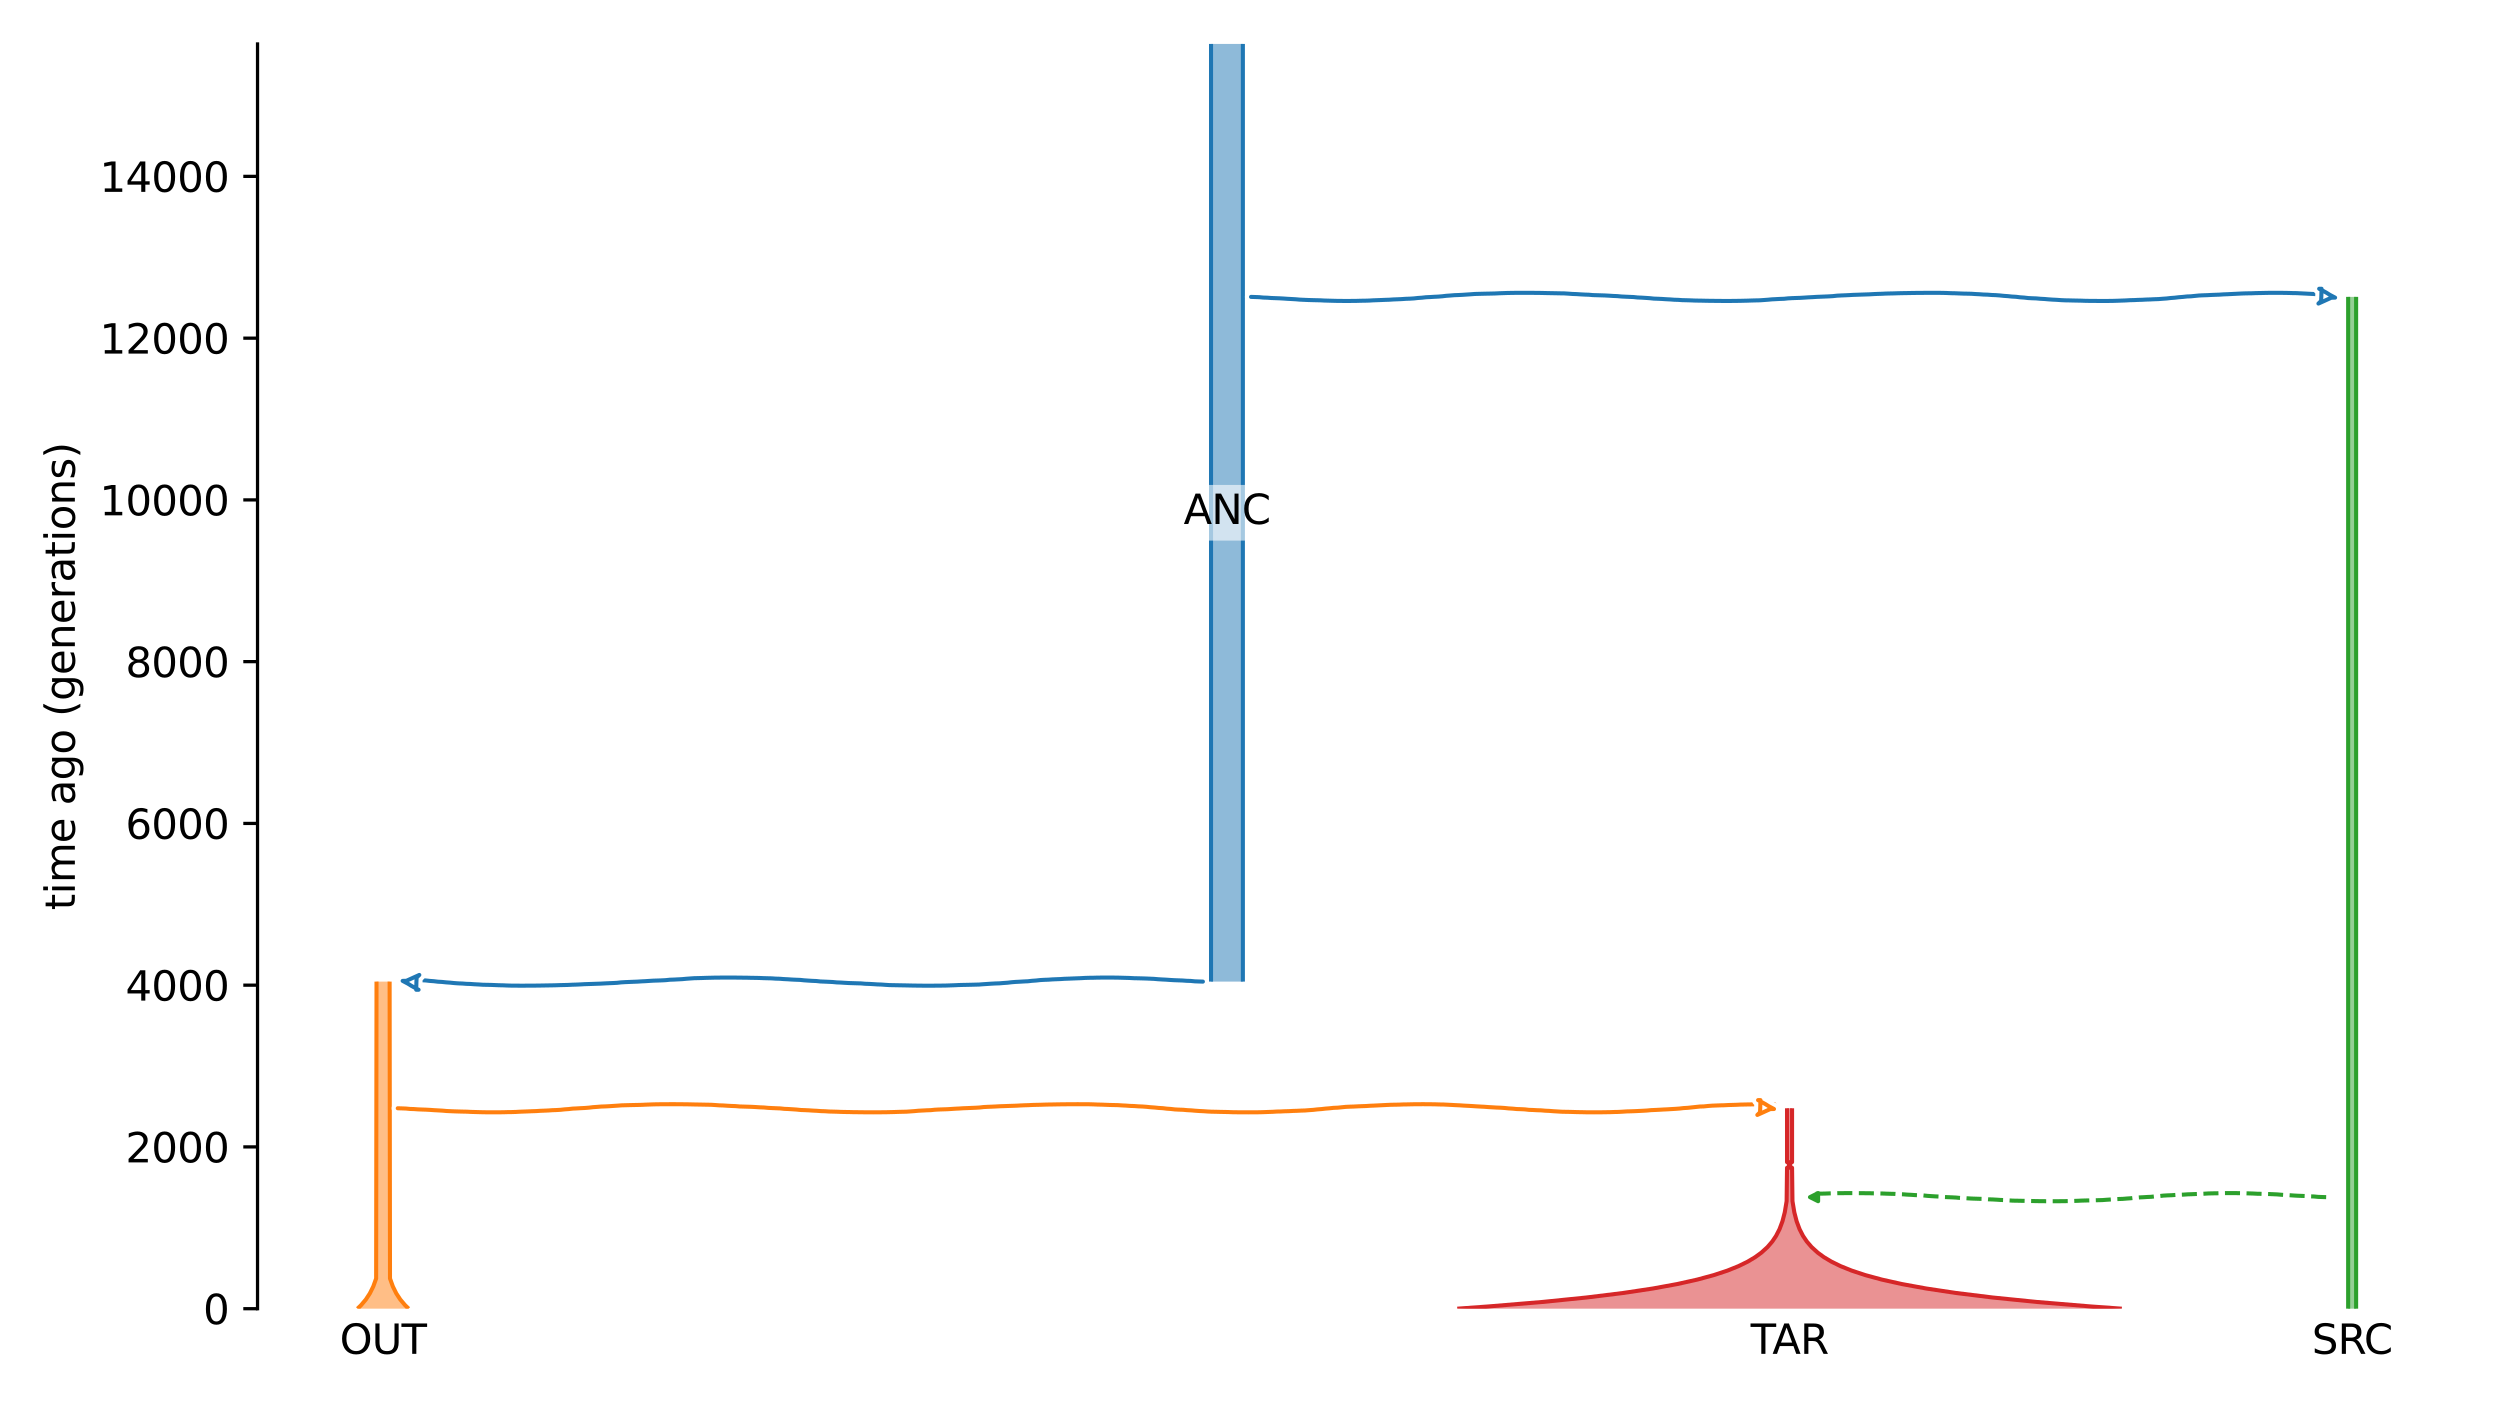 <?xml version="1.0" encoding="utf-8" standalone="no"?>
<!DOCTYPE svg PUBLIC "-//W3C//DTD SVG 1.1//EN"
  "http://www.w3.org/Graphics/SVG/1.1/DTD/svg11.dtd">
<svg xmlns:xlink="http://www.w3.org/1999/xlink" width="614.4pt" height="345.6pt" viewBox="0 0 614.4 345.6" xmlns="http://www.w3.org/2000/svg" version="1.1">
 <defs>
  <style type="text/css">*{stroke-linejoin: round; stroke-linecap: butt}</style>
 </defs>
 <g id="figure_1">
  <g id="patch_1">
   <path d="M 0 345.6 
L 614.4 345.6 
L 614.4 0 
L 0 0 
z
" style="fill: #ffffff"/>
  </g>
  <g id="axes_1">
   <g id="patch_2">
    <path d="M 63.291 321.622 
L 603.6 321.622 
L 603.6 10.8 
L 63.291 10.8 
z
" style="fill: #ffffff"/>
   </g>
   <path d="M 571.678 294.212 
L 570.678 294.18 
L 569.678 294.144 
L 568.678 294.046 
L 567.678 294.013 
L 566.678 293.94 
L 565.678 293.901 
L 564.678 293.866 
L 563.678 293.808 
L 562.678 293.738 
L 561.678 293.686 
L 560.678 293.627 
L 559.678 293.538 
L 558.678 293.492 
L 557.678 293.45 
L 556.678 293.419 
L 555.678 293.393 
L 554.678 293.372 
L 553.678 293.318 
L 552.678 293.29 
L 551.678 293.26 
L 550.678 293.235 
L 549.678 293.223 
L 548.678 293.213 
L 547.678 293.213 
L 546.678 293.223 
L 545.678 293.235 
L 544.678 293.266 
L 543.678 293.277 
L 542.678 293.307 
L 541.678 293.367 
L 540.678 293.404 
L 539.678 293.443 
L 538.678 293.485 
L 537.678 293.518 
L 536.678 293.586 
L 535.678 293.625 
L 534.678 293.667 
L 533.678 293.738 
L 532.678 293.774 
L 531.678 293.833 
L 530.678 293.944 
L 529.678 294.014 
L 528.678 294.127 
L 527.678 294.173 
L 526.678 294.234 
L 525.678 294.283 
L 524.678 294.364 
L 523.678 294.482 
L 522.678 294.552 
L 521.678 294.636 
L 520.678 294.669 
L 519.678 294.72 
L 518.678 294.789 
L 517.678 294.855 
L 516.678 294.932 
L 515.678 294.959 
L 514.678 294.985 
L 513.678 295.008 
L 512.678 295.028 
L 511.678 295.054 
L 510.678 295.104 
L 509.678 295.139 
L 508.678 295.175 
L 507.678 295.19 
L 506.678 295.206 
L 505.678 295.209 
L 504.678 295.212 
L 503.678 295.211 
L 502.678 295.209 
L 501.678 295.196 
L 500.678 295.188 
L 499.678 295.166 
L 498.678 295.143 
L 497.678 295.126 
L 496.678 295.107 
L 495.678 295.087 
L 494.678 295.07 
L 493.678 295.008 
L 492.678 294.932 
L 491.678 294.9 
L 490.678 294.832 
L 489.678 294.778 
L 488.678 294.744 
L 487.678 294.654 
L 486.678 294.626 
L 485.678 294.594 
L 484.678 294.563 
L 483.678 294.508 
L 482.678 294.444 
L 481.678 294.406 
L 480.678 294.31 
L 479.678 294.26 
L 478.678 294.216 
L 477.678 294.176 
L 476.678 294.068 
L 475.678 294.026 
L 474.678 293.964 
L 473.678 293.894 
L 472.678 293.79 
L 471.678 293.753 
L 470.678 293.707 
L 469.678 293.638 
L 468.678 293.589 
L 467.678 293.512 
L 466.678 293.481 
L 465.678 293.412 
L 464.678 293.388 
L 463.678 293.359 
L 462.678 293.317 
L 461.678 293.296 
L 460.678 293.282 
L 459.678 293.255 
L 458.678 293.246 
L 457.678 293.233 
L 456.678 293.222 
L 455.678 293.217 
L 454.678 293.212 
L 453.678 293.218 
L 452.678 293.231 
L 451.678 293.238 
L 450.678 293.263 
L 449.678 293.287 
L 448.678 293.323 
L 447.678 293.349 
L 445.82 293.371 
" clip-path="url(#p3893e7d507)" style="fill: none; stroke-dasharray: 3.7,1.6; stroke-dashoffset: 0; stroke: #2ca02c"/>
   <g id="patch_3">
    <path d="M 297.623 10.8 
L 297.623 241.241 
M 305.449 10.8 
L 305.449 241.241 
" clip-path="url(#p3893e7d507)" style="fill: none; stroke: #ffffff; stroke-width: 3; stroke-linejoin: miter"/>
    <path d="M 297.623 10.8 
L 297.623 241.241 
M 305.449 10.8 
L 305.449 241.241 
" clip-path="url(#p3893e7d507)" style="fill: none; stroke: #1f77b4; stroke-linejoin: miter"/>
    <g id="PolyCollection_1">
     <path d="M 305.449 10.8 
L 297.623 10.8 
L 297.623 241.241 
L 305.449 241.241 
L 305.449 241.241 
L 305.449 10.8 
z
" clip-path="url(#p3893e7d507)" style="fill: #1f77b4; fill-opacity: 0.5"/>
    </g>
    <g id="patch_4">
     <path d="M 92.532 241.241 
L 92.44 314.202 
L 91.741 316.155 
L 90.892 317.873 
L 89.921 319.357 
L 88.734 320.763 
L 87.85 321.622 
M 95.753 241.241 
L 95.844 314.202 
L 96.543 316.155 
L 97.392 317.873 
L 98.363 319.357 
L 99.55 320.763 
L 100.434 321.622 
L 100.434 321.622 
" clip-path="url(#p3893e7d507)" style="fill: none; stroke: #ffffff; stroke-width: 3; stroke-linejoin: miter"/>
     <path d="M 92.532 241.241 
L 92.44 314.202 
L 91.741 316.155 
L 90.892 317.873 
L 89.921 319.357 
L 88.734 320.763 
L 87.85 321.622 
M 95.753 241.241 
L 95.844 314.202 
L 96.543 316.155 
L 97.392 317.873 
L 98.363 319.357 
L 99.55 320.763 
L 100.434 321.622 
L 100.434 321.622 
" clip-path="url(#p3893e7d507)" style="fill: none; stroke: #ff7f0e; stroke-linejoin: miter"/>
     <g id="PolyCollection_2">
      <path d="M 95.753 241.241 
L 92.532 241.241 
L 92.532 313.89 
L 92.532 313.89 
L 92.509 313.968 
L 92.487 314.046 
L 92.464 314.124 
L 92.44 314.202 
L 92.417 314.28 
L 92.393 314.358 
L 92.369 314.437 
L 92.344 314.515 
L 92.319 314.593 
L 92.294 314.671 
L 92.268 314.749 
L 92.242 314.827 
L 92.216 314.905 
L 92.189 314.983 
L 92.162 315.061 
L 92.135 315.139 
L 92.107 315.218 
L 92.079 315.296 
L 92.05 315.374 
L 92.021 315.452 
L 91.992 315.53 
L 91.962 315.608 
L 91.932 315.686 
L 91.901 315.764 
L 91.87 315.842 
L 91.839 315.92 
L 91.807 315.999 
L 91.774 316.077 
L 91.741 316.155 
L 91.708 316.233 
L 91.674 316.311 
L 91.64 316.389 
L 91.606 316.467 
L 91.57 316.545 
L 91.535 316.623 
L 91.499 316.701 
L 91.462 316.78 
L 91.425 316.858 
L 91.387 316.936 
L 91.349 317.014 
L 91.31 317.092 
L 91.271 317.17 
L 91.231 317.248 
L 91.191 317.326 
L 91.15 317.404 
L 91.108 317.483 
L 91.066 317.561 
L 91.024 317.639 
L 90.981 317.717 
L 90.937 317.795 
L 90.892 317.873 
L 90.847 317.951 
L 90.802 318.029 
L 90.755 318.107 
L 90.708 318.185 
L 90.661 318.264 
L 90.613 318.342 
L 90.564 318.42 
L 90.514 318.498 
L 90.464 318.576 
L 90.413 318.654 
L 90.361 318.732 
L 90.309 318.81 
L 90.256 318.888 
L 90.202 318.966 
L 90.147 319.045 
L 90.092 319.123 
L 90.036 319.201 
L 89.979 319.279 
L 89.921 319.357 
L 89.862 319.435 
L 89.803 319.513 
L 89.743 319.591 
L 89.682 319.669 
L 89.62 319.747 
L 89.558 319.826 
L 89.494 319.904 
L 89.43 319.982 
L 89.364 320.06 
L 89.298 320.138 
L 89.231 320.216 
L 89.163 320.294 
L 89.094 320.372 
L 89.024 320.45 
L 88.953 320.528 
L 88.881 320.607 
L 88.808 320.685 
L 88.734 320.763 
L 88.659 320.841 
L 88.583 320.919 
L 88.506 320.997 
L 88.428 321.075 
L 88.349 321.153 
L 88.269 321.231 
L 88.187 321.309 
L 88.105 321.388 
L 88.021 321.466 
L 87.936 321.544 
L 87.85 321.622 
L 100.434 321.622 
L 100.434 321.622 
L 100.348 321.544 
L 100.263 321.466 
L 100.18 321.388 
L 100.097 321.309 
L 100.016 321.231 
L 99.935 321.153 
L 99.856 321.075 
L 99.778 320.997 
L 99.701 320.919 
L 99.625 320.841 
L 99.55 320.763 
L 99.476 320.685 
L 99.403 320.607 
L 99.331 320.528 
L 99.26 320.45 
L 99.19 320.372 
L 99.121 320.294 
L 99.053 320.216 
L 98.986 320.138 
L 98.92 320.06 
L 98.855 319.982 
L 98.79 319.904 
L 98.727 319.826 
L 98.664 319.747 
L 98.602 319.669 
L 98.541 319.591 
L 98.481 319.513 
L 98.422 319.435 
L 98.363 319.357 
L 98.306 319.279 
L 98.249 319.201 
L 98.193 319.123 
L 98.137 319.045 
L 98.083 318.966 
L 98.029 318.888 
L 97.976 318.81 
L 97.923 318.732 
L 97.871 318.654 
L 97.82 318.576 
L 97.77 318.498 
L 97.721 318.42 
L 97.672 318.342 
L 97.623 318.264 
L 97.576 318.185 
L 97.529 318.107 
L 97.483 318.029 
L 97.437 317.951 
L 97.392 317.873 
L 97.347 317.795 
L 97.304 317.717 
L 97.26 317.639 
L 97.218 317.561 
L 97.176 317.483 
L 97.134 317.404 
L 97.093 317.326 
L 97.053 317.248 
L 97.013 317.17 
L 96.974 317.092 
L 96.935 317.014 
L 96.897 316.936 
L 96.859 316.858 
L 96.822 316.78 
L 96.786 316.701 
L 96.75 316.623 
L 96.714 316.545 
L 96.679 316.467 
L 96.644 316.389 
L 96.61 316.311 
L 96.576 316.233 
L 96.543 316.155 
L 96.51 316.077 
L 96.478 315.999 
L 96.446 315.92 
L 96.414 315.842 
L 96.383 315.764 
L 96.353 315.686 
L 96.322 315.608 
L 96.293 315.53 
L 96.263 315.452 
L 96.234 315.374 
L 96.206 315.296 
L 96.177 315.218 
L 96.149 315.139 
L 96.122 315.061 
L 96.095 314.983 
L 96.068 314.905 
L 96.042 314.827 
L 96.016 314.749 
L 95.99 314.671 
L 95.965 314.593 
L 95.94 314.515 
L 95.916 314.437 
L 95.891 314.358 
L 95.867 314.28 
L 95.844 314.202 
L 95.821 314.124 
L 95.798 314.046 
L 95.775 313.968 
L 95.753 313.89 
L 95.753 313.89 
L 95.753 241.241 
z
" clip-path="url(#p3893e7d507)" style="fill: #ff7f0e; fill-opacity: 0.5"/>
     </g>
     <g id="patch_5">
      <path d="M 577.081 72.964 
L 577.081 321.622 
M 579.04 72.964 
L 579.04 321.622 
" clip-path="url(#p3893e7d507)" style="fill: none; stroke: #ffffff; stroke-width: 3; stroke-linejoin: miter"/>
      <path d="M 577.081 72.964 
L 577.081 321.622 
M 579.04 72.964 
L 579.04 321.622 
" clip-path="url(#p3893e7d507)" style="fill: none; stroke: #2ca02c; stroke-linejoin: miter"/>
      <g id="PolyCollection_3">
       <path d="M 579.04 72.964 
L 577.081 72.964 
L 577.081 321.622 
L 579.04 321.622 
L 579.04 321.622 
L 579.04 72.964 
z
" clip-path="url(#p3893e7d507)" style="fill: #2ca02c; fill-opacity: 0.5"/>
      </g>
      <g id="patch_6">
       <path d="M 439.18 272.367 
L 439.18 285.605 
L 439.629 285.605 
L 439.629 286.997 
L 439.18 286.997 
L 439.081 295.197 
L 438.624 297.949 
L 438.055 300.151 
L 437.336 302.078 
L 436.489 303.73 
L 435.563 305.106 
L 434.379 306.482 
L 432.863 307.859 
L 431.35 308.96 
L 429.508 310.061 
L 427.264 311.162 
L 424.531 312.263 
L 421.201 313.364 
L 417.145 314.465 
L 412.205 315.566 
L 406.188 316.667 
L 398.858 317.768 
L 389.93 318.869 
L 379.055 319.97 
L 365.809 321.071 
L 358.138 321.622 
M 440.417 272.367 
L 440.417 285.605 
L 439.968 285.605 
L 439.968 286.997 
L 440.417 286.997 
L 440.516 295.197 
L 440.973 297.949 
L 441.542 300.151 
L 442.26 302.078 
L 443.108 303.73 
L 444.034 305.106 
L 445.218 306.482 
L 446.734 307.859 
L 448.246 308.96 
L 450.089 310.061 
L 452.333 311.162 
L 455.066 312.263 
L 458.396 313.364 
L 462.451 314.465 
L 467.392 315.566 
L 473.409 316.667 
L 480.739 317.768 
L 489.667 318.869 
L 500.542 319.97 
L 513.788 321.071 
L 521.459 321.622 
L 521.459 321.622 
" clip-path="url(#p3893e7d507)" style="fill: none; stroke: #ffffff; stroke-width: 3; stroke-linejoin: miter"/>
       <path d="M 439.18 272.367 
L 439.18 285.605 
L 439.629 285.605 
L 439.629 286.997 
L 439.18 286.997 
L 439.081 295.197 
L 438.624 297.949 
L 438.055 300.151 
L 437.336 302.078 
L 436.489 303.73 
L 435.563 305.106 
L 434.379 306.482 
L 432.863 307.859 
L 431.35 308.96 
L 429.508 310.061 
L 427.264 311.162 
L 424.531 312.263 
L 421.201 313.364 
L 417.145 314.465 
L 412.205 315.566 
L 406.188 316.667 
L 398.858 317.768 
L 389.93 318.869 
L 379.055 319.97 
L 365.809 321.071 
L 358.138 321.622 
M 440.417 272.367 
L 440.417 285.605 
L 439.968 285.605 
L 439.968 286.997 
L 440.417 286.997 
L 440.516 295.197 
L 440.973 297.949 
L 441.542 300.151 
L 442.26 302.078 
L 443.108 303.73 
L 444.034 305.106 
L 445.218 306.482 
L 446.734 307.859 
L 448.246 308.96 
L 450.089 310.061 
L 452.333 311.162 
L 455.066 312.263 
L 458.396 313.364 
L 462.451 314.465 
L 467.392 315.566 
L 473.409 316.667 
L 480.739 317.768 
L 489.667 318.869 
L 500.542 319.97 
L 513.788 321.071 
L 521.459 321.622 
L 521.459 321.622 
" clip-path="url(#p3893e7d507)" style="fill: none; stroke: #d62728; stroke-linejoin: miter"/>
       <g id="PolyCollection_4">
        <path d="M 440.417 272.367 
L 439.18 272.367 
L 439.18 285.605 
L 439.629 285.605 
L 439.629 286.997 
L 439.18 286.997 
L 439.18 294.371 
L 439.18 294.371 
L 439.148 294.646 
L 439.115 294.921 
L 439.081 295.197 
L 439.045 295.472 
L 439.007 295.747 
L 438.967 296.022 
L 438.924 296.298 
L 438.88 296.573 
L 438.834 296.848 
L 438.785 297.124 
L 438.734 297.399 
L 438.68 297.674 
L 438.624 297.949 
L 438.564 298.225 
L 438.502 298.5 
L 438.436 298.775 
L 438.367 299.05 
L 438.295 299.326 
L 438.219 299.601 
L 438.139 299.876 
L 438.055 300.151 
L 437.967 300.427 
L 437.874 300.702 
L 437.777 300.977 
L 437.675 301.252 
L 437.568 301.528 
L 437.455 301.803 
L 437.336 302.078 
L 437.212 302.354 
L 437.081 302.629 
L 436.944 302.904 
L 436.8 303.179 
L 436.648 303.455 
L 436.489 303.73 
L 436.321 304.005 
L 436.146 304.28 
L 435.961 304.556 
L 435.767 304.831 
L 435.563 305.106 
L 435.349 305.381 
L 435.124 305.657 
L 434.888 305.932 
L 434.639 306.207 
L 434.379 306.482 
L 434.105 306.758 
L 433.817 307.033 
L 433.514 307.308 
L 433.197 307.584 
L 432.863 307.859 
L 432.512 308.134 
L 432.144 308.409 
L 431.757 308.685 
L 431.35 308.96 
L 430.923 309.235 
L 430.475 309.51 
L 430.003 309.786 
L 429.508 310.061 
L 428.988 310.336 
L 428.441 310.611 
L 427.867 310.887 
L 427.264 311.162 
L 426.63 311.437 
L 425.965 311.712 
L 425.265 311.988 
L 424.531 312.263 
L 423.759 312.538 
L 422.948 312.813 
L 422.096 313.089 
L 421.201 313.364 
L 420.261 313.639 
L 419.273 313.915 
L 418.236 314.19 
L 417.145 314.465 
L 416 314.74 
L 414.797 315.016 
L 413.533 315.291 
L 412.205 315.566 
L 410.81 315.841 
L 409.345 316.117 
L 407.805 316.392 
L 406.188 316.667 
L 404.489 316.942 
L 402.704 317.218 
L 400.828 317.493 
L 398.858 317.768 
L 396.789 318.043 
L 394.614 318.319 
L 392.33 318.594 
L 389.93 318.869 
L 387.409 319.145 
L 384.761 319.42 
L 381.978 319.695 
L 379.055 319.97 
L 375.984 320.246 
L 372.758 320.521 
L 369.369 320.796 
L 365.809 321.071 
L 362.068 321.347 
L 358.138 321.622 
L 521.459 321.622 
L 521.459 321.622 
L 517.529 321.347 
L 513.788 321.071 
L 510.228 320.796 
L 506.839 320.521 
L 503.613 320.246 
L 500.542 319.97 
L 497.619 319.695 
L 494.836 319.42 
L 492.188 319.145 
L 489.667 318.869 
L 487.267 318.594 
L 484.983 318.319 
L 482.808 318.043 
L 480.739 317.768 
L 478.768 317.493 
L 476.893 317.218 
L 475.108 316.942 
L 473.409 316.667 
L 471.792 316.392 
L 470.252 316.117 
L 468.786 315.841 
L 467.392 315.566 
L 466.064 315.291 
L 464.8 315.016 
L 463.597 314.74 
L 462.451 314.465 
L 461.361 314.19 
L 460.324 313.915 
L 459.336 313.639 
L 458.396 313.364 
L 457.501 313.089 
L 456.649 312.813 
L 455.838 312.538 
L 455.066 312.263 
L 454.332 311.988 
L 453.632 311.712 
L 452.966 311.437 
L 452.333 311.162 
L 451.73 310.887 
L 451.155 310.611 
L 450.609 310.336 
L 450.089 310.061 
L 449.594 309.786 
L 449.122 309.51 
L 448.674 309.235 
L 448.246 308.96 
L 447.84 308.685 
L 447.453 308.409 
L 447.085 308.134 
L 446.734 307.859 
L 446.4 307.584 
L 446.083 307.308 
L 445.78 307.033 
L 445.492 306.758 
L 445.218 306.482 
L 444.957 306.207 
L 444.709 305.932 
L 444.473 305.657 
L 444.248 305.381 
L 444.034 305.106 
L 443.83 304.831 
L 443.636 304.556 
L 443.451 304.28 
L 443.276 304.005 
L 443.108 303.73 
L 442.949 303.455 
L 442.797 303.179 
L 442.653 302.904 
L 442.516 302.629 
L 442.385 302.354 
L 442.26 302.078 
L 442.142 301.803 
L 442.029 301.528 
L 441.922 301.252 
L 441.82 300.977 
L 441.722 300.702 
L 441.63 300.427 
L 441.542 300.151 
L 441.458 299.876 
L 441.378 299.601 
L 441.302 299.326 
L 441.23 299.05 
L 441.161 298.775 
L 441.095 298.5 
L 441.033 298.225 
L 440.973 297.949 
L 440.917 297.674 
L 440.863 297.399 
L 440.812 297.124 
L 440.763 296.848 
L 440.717 296.573 
L 440.672 296.298 
L 440.63 296.022 
L 440.59 295.747 
L 440.552 295.472 
L 440.516 295.197 
L 440.481 294.921 
L 440.449 294.646 
L 440.417 294.371 
L 440.417 294.371 
L 440.417 286.997 
L 439.968 286.997 
L 439.968 285.605 
L 440.417 285.605 
L 440.417 272.367 
z
" clip-path="url(#p3893e7d507)" style="fill: #d62728; fill-opacity: 0.5"/>
       </g>
       <g id="matplotlib.axis_1">
        <g id="xtick_1">
         <g id="line2d_1"/>
         <g id="text_1">
          <!-- OUT -->
          <g transform="translate(83.493 332.72) scale(0.1 -0.1)">
           <defs>
            <path id="DejaVuSans-4f" d="M 2522 4238 
Q 1834 4238 1429 3725 
Q 1025 3213 1025 2328 
Q 1025 1447 1429 934 
Q 1834 422 2522 422 
Q 3209 422 3611 934 
Q 4013 1447 4013 2328 
Q 4013 3213 3611 3725 
Q 3209 4238 2522 4238 
z
M 2522 4750 
Q 3503 4750 4090 4092 
Q 4678 3434 4678 2328 
Q 4678 1225 4090 567 
Q 3503 -91 2522 -91 
Q 1538 -91 948 565 
Q 359 1222 359 2328 
Q 359 3434 948 4092 
Q 1538 4750 2522 4750 
z
" transform="scale(0.016)"/>
            <path id="DejaVuSans-55" d="M 556 4666 
L 1191 4666 
L 1191 1831 
Q 1191 1081 1462 751 
Q 1734 422 2344 422 
Q 2950 422 3222 751 
Q 3494 1081 3494 1831 
L 3494 4666 
L 4128 4666 
L 4128 1753 
Q 4128 841 3676 375 
Q 3225 -91 2344 -91 
Q 1459 -91 1007 375 
Q 556 841 556 1753 
L 556 4666 
z
" transform="scale(0.016)"/>
            <path id="DejaVuSans-54" d="M -19 4666 
L 3928 4666 
L 3928 4134 
L 2272 4134 
L 2272 0 
L 1638 0 
L 1638 4134 
L -19 4134 
L -19 4666 
z
" transform="scale(0.016)"/>
           </defs>
           <use xlink:href="#DejaVuSans-4f"/>
           <use xlink:href="#DejaVuSans-55" x="78.711"/>
           <use xlink:href="#DejaVuSans-54" x="151.904"/>
          </g>
         </g>
        </g>
        <g id="xtick_2">
         <g id="line2d_2"/>
         <g id="text_2">
          <!-- SRC -->
          <g transform="translate(568.171 332.72) scale(0.1 -0.1)">
           <defs>
            <path id="DejaVuSans-53" d="M 3425 4513 
L 3425 3897 
Q 3066 4069 2747 4153 
Q 2428 4238 2131 4238 
Q 1616 4238 1336 4038 
Q 1056 3838 1056 3469 
Q 1056 3159 1242 3001 
Q 1428 2844 1947 2747 
L 2328 2669 
Q 3034 2534 3370 2195 
Q 3706 1856 3706 1288 
Q 3706 609 3251 259 
Q 2797 -91 1919 -91 
Q 1588 -91 1214 -16 
Q 841 59 441 206 
L 441 856 
Q 825 641 1194 531 
Q 1563 422 1919 422 
Q 2459 422 2753 634 
Q 3047 847 3047 1241 
Q 3047 1584 2836 1778 
Q 2625 1972 2144 2069 
L 1759 2144 
Q 1053 2284 737 2584 
Q 422 2884 422 3419 
Q 422 4038 858 4394 
Q 1294 4750 2059 4750 
Q 2388 4750 2728 4690 
Q 3069 4631 3425 4513 
z
" transform="scale(0.016)"/>
            <path id="DejaVuSans-52" d="M 2841 2188 
Q 3044 2119 3236 1894 
Q 3428 1669 3622 1275 
L 4263 0 
L 3584 0 
L 2988 1197 
Q 2756 1666 2539 1819 
Q 2322 1972 1947 1972 
L 1259 1972 
L 1259 0 
L 628 0 
L 628 4666 
L 2053 4666 
Q 2853 4666 3247 4331 
Q 3641 3997 3641 3322 
Q 3641 2881 3436 2590 
Q 3231 2300 2841 2188 
z
M 1259 4147 
L 1259 2491 
L 2053 2491 
Q 2509 2491 2742 2702 
Q 2975 2913 2975 3322 
Q 2975 3731 2742 3939 
Q 2509 4147 2053 4147 
L 1259 4147 
z
" transform="scale(0.016)"/>
            <path id="DejaVuSans-43" d="M 4122 4306 
L 4122 3641 
Q 3803 3938 3442 4084 
Q 3081 4231 2675 4231 
Q 1875 4231 1450 3742 
Q 1025 3253 1025 2328 
Q 1025 1406 1450 917 
Q 1875 428 2675 428 
Q 3081 428 3442 575 
Q 3803 722 4122 1019 
L 4122 359 
Q 3791 134 3420 21 
Q 3050 -91 2638 -91 
Q 1578 -91 968 557 
Q 359 1206 359 2328 
Q 359 3453 968 4101 
Q 1578 4750 2638 4750 
Q 3056 4750 3426 4639 
Q 3797 4528 4122 4306 
z
" transform="scale(0.016)"/>
           </defs>
           <use xlink:href="#DejaVuSans-53"/>
           <use xlink:href="#DejaVuSans-52" x="63.477"/>
           <use xlink:href="#DejaVuSans-43" x="127.959"/>
          </g>
         </g>
        </g>
        <g id="xtick_3">
         <g id="line2d_3"/>
         <g id="text_3">
          <!-- TAR -->
          <g transform="translate(430.238 332.72) scale(0.1 -0.1)">
           <defs>
            <path id="DejaVuSans-41" d="M 2188 4044 
L 1331 1722 
L 3047 1722 
L 2188 4044 
z
M 1831 4666 
L 2547 4666 
L 4325 0 
L 3669 0 
L 3244 1197 
L 1141 1197 
L 716 0 
L 50 0 
L 1831 4666 
z
" transform="scale(0.016)"/>
           </defs>
           <use xlink:href="#DejaVuSans-54"/>
           <use xlink:href="#DejaVuSans-41" x="53.334"/>
           <use xlink:href="#DejaVuSans-52" x="121.742"/>
          </g>
         </g>
        </g>
       </g>
       <g id="matplotlib.axis_2">
        <g id="ytick_1">
         <g id="line2d_4">
          <defs>
           <path id="maf0abb2247" d="M 0 0 
L -3.5 0 
" style="stroke: #000000; stroke-width: 0.8"/>
          </defs>
          <g>
           <use xlink:href="#maf0abb2247" x="63.291" y="321.622" style="stroke: #000000; stroke-width: 0.8"/>
          </g>
         </g>
         <g id="text_4">
          <!-- 0 -->
          <g transform="translate(49.928 325.421) scale(0.1 -0.1)">
           <defs>
            <path id="DejaVuSans-30" d="M 2034 4250 
Q 1547 4250 1301 3770 
Q 1056 3291 1056 2328 
Q 1056 1369 1301 889 
Q 1547 409 2034 409 
Q 2525 409 2770 889 
Q 3016 1369 3016 2328 
Q 3016 3291 2770 3770 
Q 2525 4250 2034 4250 
z
M 2034 4750 
Q 2819 4750 3233 4129 
Q 3647 3509 3647 2328 
Q 3647 1150 3233 529 
Q 2819 -91 2034 -91 
Q 1250 -91 836 529 
Q 422 1150 422 2328 
Q 422 3509 836 4129 
Q 1250 4750 2034 4750 
z
" transform="scale(0.016)"/>
           </defs>
           <use xlink:href="#DejaVuSans-30"/>
          </g>
         </g>
        </g>
        <g id="ytick_2">
         <g id="line2d_5">
          <g>
           <use xlink:href="#maf0abb2247" x="63.291" y="281.868" style="stroke: #000000; stroke-width: 0.8"/>
          </g>
         </g>
         <g id="text_5">
          <!-- 2000 -->
          <g transform="translate(30.841 285.668) scale(0.1 -0.1)">
           <defs>
            <path id="DejaVuSans-32" d="M 1228 531 
L 3431 531 
L 3431 0 
L 469 0 
L 469 531 
Q 828 903 1448 1529 
Q 2069 2156 2228 2338 
Q 2531 2678 2651 2914 
Q 2772 3150 2772 3378 
Q 2772 3750 2511 3984 
Q 2250 4219 1831 4219 
Q 1534 4219 1204 4116 
Q 875 4013 500 3803 
L 500 4441 
Q 881 4594 1212 4672 
Q 1544 4750 1819 4750 
Q 2544 4750 2975 4387 
Q 3406 4025 3406 3419 
Q 3406 3131 3298 2873 
Q 3191 2616 2906 2266 
Q 2828 2175 2409 1742 
Q 1991 1309 1228 531 
z
" transform="scale(0.016)"/>
           </defs>
           <use xlink:href="#DejaVuSans-32"/>
           <use xlink:href="#DejaVuSans-30" x="63.623"/>
           <use xlink:href="#DejaVuSans-30" x="127.246"/>
           <use xlink:href="#DejaVuSans-30" x="190.869"/>
          </g>
         </g>
        </g>
        <g id="ytick_3">
         <g id="line2d_6">
          <g>
           <use xlink:href="#maf0abb2247" x="63.291" y="242.115" style="stroke: #000000; stroke-width: 0.8"/>
          </g>
         </g>
         <g id="text_6">
          <!-- 4000 -->
          <g transform="translate(30.841 245.914) scale(0.1 -0.1)">
           <defs>
            <path id="DejaVuSans-34" d="M 2419 4116 
L 825 1625 
L 2419 1625 
L 2419 4116 
z
M 2253 4666 
L 3047 4666 
L 3047 1625 
L 3713 1625 
L 3713 1100 
L 3047 1100 
L 3047 0 
L 2419 0 
L 2419 1100 
L 313 1100 
L 313 1709 
L 2253 4666 
z
" transform="scale(0.016)"/>
           </defs>
           <use xlink:href="#DejaVuSans-34"/>
           <use xlink:href="#DejaVuSans-30" x="63.623"/>
           <use xlink:href="#DejaVuSans-30" x="127.246"/>
           <use xlink:href="#DejaVuSans-30" x="190.869"/>
          </g>
         </g>
        </g>
        <g id="ytick_4">
         <g id="line2d_7">
          <g>
           <use xlink:href="#maf0abb2247" x="63.291" y="202.362" style="stroke: #000000; stroke-width: 0.8"/>
          </g>
         </g>
         <g id="text_7">
          <!-- 6000 -->
          <g transform="translate(30.841 206.161) scale(0.1 -0.1)">
           <defs>
            <path id="DejaVuSans-36" d="M 2113 2584 
Q 1688 2584 1439 2293 
Q 1191 2003 1191 1497 
Q 1191 994 1439 701 
Q 1688 409 2113 409 
Q 2538 409 2786 701 
Q 3034 994 3034 1497 
Q 3034 2003 2786 2293 
Q 2538 2584 2113 2584 
z
M 3366 4563 
L 3366 3988 
Q 3128 4100 2886 4159 
Q 2644 4219 2406 4219 
Q 1781 4219 1451 3797 
Q 1122 3375 1075 2522 
Q 1259 2794 1537 2939 
Q 1816 3084 2150 3084 
Q 2853 3084 3261 2657 
Q 3669 2231 3669 1497 
Q 3669 778 3244 343 
Q 2819 -91 2113 -91 
Q 1303 -91 875 529 
Q 447 1150 447 2328 
Q 447 3434 972 4092 
Q 1497 4750 2381 4750 
Q 2619 4750 2861 4703 
Q 3103 4656 3366 4563 
z
" transform="scale(0.016)"/>
           </defs>
           <use xlink:href="#DejaVuSans-36"/>
           <use xlink:href="#DejaVuSans-30" x="63.623"/>
           <use xlink:href="#DejaVuSans-30" x="127.246"/>
           <use xlink:href="#DejaVuSans-30" x="190.869"/>
          </g>
         </g>
        </g>
        <g id="ytick_5">
         <g id="line2d_8">
          <g>
           <use xlink:href="#maf0abb2247" x="63.291" y="162.608" style="stroke: #000000; stroke-width: 0.8"/>
          </g>
         </g>
         <g id="text_8">
          <!-- 8000 -->
          <g transform="translate(30.841 166.408) scale(0.1 -0.1)">
           <defs>
            <path id="DejaVuSans-38" d="M 2034 2216 
Q 1584 2216 1326 1975 
Q 1069 1734 1069 1313 
Q 1069 891 1326 650 
Q 1584 409 2034 409 
Q 2484 409 2743 651 
Q 3003 894 3003 1313 
Q 3003 1734 2745 1975 
Q 2488 2216 2034 2216 
z
M 1403 2484 
Q 997 2584 770 2862 
Q 544 3141 544 3541 
Q 544 4100 942 4425 
Q 1341 4750 2034 4750 
Q 2731 4750 3128 4425 
Q 3525 4100 3525 3541 
Q 3525 3141 3298 2862 
Q 3072 2584 2669 2484 
Q 3125 2378 3379 2068 
Q 3634 1759 3634 1313 
Q 3634 634 3220 271 
Q 2806 -91 2034 -91 
Q 1263 -91 848 271 
Q 434 634 434 1313 
Q 434 1759 690 2068 
Q 947 2378 1403 2484 
z
M 1172 3481 
Q 1172 3119 1398 2916 
Q 1625 2713 2034 2713 
Q 2441 2713 2670 2916 
Q 2900 3119 2900 3481 
Q 2900 3844 2670 4047 
Q 2441 4250 2034 4250 
Q 1625 4250 1398 4047 
Q 1172 3844 1172 3481 
z
" transform="scale(0.016)"/>
           </defs>
           <use xlink:href="#DejaVuSans-38"/>
           <use xlink:href="#DejaVuSans-30" x="63.623"/>
           <use xlink:href="#DejaVuSans-30" x="127.246"/>
           <use xlink:href="#DejaVuSans-30" x="190.869"/>
          </g>
         </g>
        </g>
        <g id="ytick_6">
         <g id="line2d_9">
          <g>
           <use xlink:href="#maf0abb2247" x="63.291" y="122.855" style="stroke: #000000; stroke-width: 0.8"/>
          </g>
         </g>
         <g id="text_9">
          <!-- 10000 -->
          <g transform="translate(24.478 126.654) scale(0.1 -0.1)">
           <defs>
            <path id="DejaVuSans-31" d="M 794 531 
L 1825 531 
L 1825 4091 
L 703 3866 
L 703 4441 
L 1819 4666 
L 2450 4666 
L 2450 531 
L 3481 531 
L 3481 0 
L 794 0 
L 794 531 
z
" transform="scale(0.016)"/>
           </defs>
           <use xlink:href="#DejaVuSans-31"/>
           <use xlink:href="#DejaVuSans-30" x="63.623"/>
           <use xlink:href="#DejaVuSans-30" x="127.246"/>
           <use xlink:href="#DejaVuSans-30" x="190.869"/>
           <use xlink:href="#DejaVuSans-30" x="254.492"/>
          </g>
         </g>
        </g>
        <g id="ytick_7">
         <g id="line2d_10">
          <g>
           <use xlink:href="#maf0abb2247" x="63.291" y="83.101" style="stroke: #000000; stroke-width: 0.8"/>
          </g>
         </g>
         <g id="text_10">
          <!-- 12000 -->
          <g transform="translate(24.478 86.901) scale(0.1 -0.1)">
           <use xlink:href="#DejaVuSans-31"/>
           <use xlink:href="#DejaVuSans-32" x="63.623"/>
           <use xlink:href="#DejaVuSans-30" x="127.246"/>
           <use xlink:href="#DejaVuSans-30" x="190.869"/>
           <use xlink:href="#DejaVuSans-30" x="254.492"/>
          </g>
         </g>
        </g>
        <g id="ytick_8">
         <g id="line2d_11">
          <g>
           <use xlink:href="#maf0abb2247" x="63.291" y="43.348" style="stroke: #000000; stroke-width: 0.8"/>
          </g>
         </g>
         <g id="text_11">
          <!-- 14000 -->
          <g transform="translate(24.478 47.147) scale(0.1 -0.1)">
           <use xlink:href="#DejaVuSans-31"/>
           <use xlink:href="#DejaVuSans-34" x="63.623"/>
           <use xlink:href="#DejaVuSans-30" x="127.246"/>
           <use xlink:href="#DejaVuSans-30" x="190.869"/>
           <use xlink:href="#DejaVuSans-30" x="254.492"/>
          </g>
         </g>
        </g>
        <g id="text_12">
         <!-- time ago (generations) -->
         <g transform="translate(18.398 223.682) rotate(-90) scale(0.1 -0.1)">
          <defs>
           <path id="DejaVuSans-74" d="M 1172 4494 
L 1172 3500 
L 2356 3500 
L 2356 3053 
L 1172 3053 
L 1172 1153 
Q 1172 725 1289 603 
Q 1406 481 1766 481 
L 2356 481 
L 2356 0 
L 1766 0 
Q 1100 0 847 248 
Q 594 497 594 1153 
L 594 3053 
L 172 3053 
L 172 3500 
L 594 3500 
L 594 4494 
L 1172 4494 
z
" transform="scale(0.016)"/>
           <path id="DejaVuSans-69" d="M 603 3500 
L 1178 3500 
L 1178 0 
L 603 0 
L 603 3500 
z
M 603 4863 
L 1178 4863 
L 1178 4134 
L 603 4134 
L 603 4863 
z
" transform="scale(0.016)"/>
           <path id="DejaVuSans-6d" d="M 3328 2828 
Q 3544 3216 3844 3400 
Q 4144 3584 4550 3584 
Q 5097 3584 5394 3201 
Q 5691 2819 5691 2113 
L 5691 0 
L 5113 0 
L 5113 2094 
Q 5113 2597 4934 2840 
Q 4756 3084 4391 3084 
Q 3944 3084 3684 2787 
Q 3425 2491 3425 1978 
L 3425 0 
L 2847 0 
L 2847 2094 
Q 2847 2600 2669 2842 
Q 2491 3084 2119 3084 
Q 1678 3084 1418 2786 
Q 1159 2488 1159 1978 
L 1159 0 
L 581 0 
L 581 3500 
L 1159 3500 
L 1159 2956 
Q 1356 3278 1631 3431 
Q 1906 3584 2284 3584 
Q 2666 3584 2933 3390 
Q 3200 3197 3328 2828 
z
" transform="scale(0.016)"/>
           <path id="DejaVuSans-65" d="M 3597 1894 
L 3597 1613 
L 953 1613 
Q 991 1019 1311 708 
Q 1631 397 2203 397 
Q 2534 397 2845 478 
Q 3156 559 3463 722 
L 3463 178 
Q 3153 47 2828 -22 
Q 2503 -91 2169 -91 
Q 1331 -91 842 396 
Q 353 884 353 1716 
Q 353 2575 817 3079 
Q 1281 3584 2069 3584 
Q 2775 3584 3186 3129 
Q 3597 2675 3597 1894 
z
M 3022 2063 
Q 3016 2534 2758 2815 
Q 2500 3097 2075 3097 
Q 1594 3097 1305 2825 
Q 1016 2553 972 2059 
L 3022 2063 
z
" transform="scale(0.016)"/>
           <path id="DejaVuSans-20" transform="scale(0.016)"/>
           <path id="DejaVuSans-61" d="M 2194 1759 
Q 1497 1759 1228 1600 
Q 959 1441 959 1056 
Q 959 750 1161 570 
Q 1363 391 1709 391 
Q 2188 391 2477 730 
Q 2766 1069 2766 1631 
L 2766 1759 
L 2194 1759 
z
M 3341 1997 
L 3341 0 
L 2766 0 
L 2766 531 
Q 2569 213 2275 61 
Q 1981 -91 1556 -91 
Q 1019 -91 701 211 
Q 384 513 384 1019 
Q 384 1609 779 1909 
Q 1175 2209 1959 2209 
L 2766 2209 
L 2766 2266 
Q 2766 2663 2505 2880 
Q 2244 3097 1772 3097 
Q 1472 3097 1187 3025 
Q 903 2953 641 2809 
L 641 3341 
Q 956 3463 1253 3523 
Q 1550 3584 1831 3584 
Q 2591 3584 2966 3190 
Q 3341 2797 3341 1997 
z
" transform="scale(0.016)"/>
           <path id="DejaVuSans-67" d="M 2906 1791 
Q 2906 2416 2648 2759 
Q 2391 3103 1925 3103 
Q 1463 3103 1205 2759 
Q 947 2416 947 1791 
Q 947 1169 1205 825 
Q 1463 481 1925 481 
Q 2391 481 2648 825 
Q 2906 1169 2906 1791 
z
M 3481 434 
Q 3481 -459 3084 -895 
Q 2688 -1331 1869 -1331 
Q 1566 -1331 1297 -1286 
Q 1028 -1241 775 -1147 
L 775 -588 
Q 1028 -725 1275 -790 
Q 1522 -856 1778 -856 
Q 2344 -856 2625 -561 
Q 2906 -266 2906 331 
L 2906 616 
Q 2728 306 2450 153 
Q 2172 0 1784 0 
Q 1141 0 747 490 
Q 353 981 353 1791 
Q 353 2603 747 3093 
Q 1141 3584 1784 3584 
Q 2172 3584 2450 3431 
Q 2728 3278 2906 2969 
L 2906 3500 
L 3481 3500 
L 3481 434 
z
" transform="scale(0.016)"/>
           <path id="DejaVuSans-6f" d="M 1959 3097 
Q 1497 3097 1228 2736 
Q 959 2375 959 1747 
Q 959 1119 1226 758 
Q 1494 397 1959 397 
Q 2419 397 2687 759 
Q 2956 1122 2956 1747 
Q 2956 2369 2687 2733 
Q 2419 3097 1959 3097 
z
M 1959 3584 
Q 2709 3584 3137 3096 
Q 3566 2609 3566 1747 
Q 3566 888 3137 398 
Q 2709 -91 1959 -91 
Q 1206 -91 779 398 
Q 353 888 353 1747 
Q 353 2609 779 3096 
Q 1206 3584 1959 3584 
z
" transform="scale(0.016)"/>
           <path id="DejaVuSans-28" d="M 1984 4856 
Q 1566 4138 1362 3434 
Q 1159 2731 1159 2009 
Q 1159 1288 1364 580 
Q 1569 -128 1984 -844 
L 1484 -844 
Q 1016 -109 783 600 
Q 550 1309 550 2009 
Q 550 2706 781 3412 
Q 1013 4119 1484 4856 
L 1984 4856 
z
" transform="scale(0.016)"/>
           <path id="DejaVuSans-6e" d="M 3513 2113 
L 3513 0 
L 2938 0 
L 2938 2094 
Q 2938 2591 2744 2837 
Q 2550 3084 2163 3084 
Q 1697 3084 1428 2787 
Q 1159 2491 1159 1978 
L 1159 0 
L 581 0 
L 581 3500 
L 1159 3500 
L 1159 2956 
Q 1366 3272 1645 3428 
Q 1925 3584 2291 3584 
Q 2894 3584 3203 3211 
Q 3513 2838 3513 2113 
z
" transform="scale(0.016)"/>
           <path id="DejaVuSans-72" d="M 2631 2963 
Q 2534 3019 2420 3045 
Q 2306 3072 2169 3072 
Q 1681 3072 1420 2755 
Q 1159 2438 1159 1844 
L 1159 0 
L 581 0 
L 581 3500 
L 1159 3500 
L 1159 2956 
Q 1341 3275 1631 3429 
Q 1922 3584 2338 3584 
Q 2397 3584 2469 3576 
Q 2541 3569 2628 3553 
L 2631 2963 
z
" transform="scale(0.016)"/>
           <path id="DejaVuSans-73" d="M 2834 3397 
L 2834 2853 
Q 2591 2978 2328 3040 
Q 2066 3103 1784 3103 
Q 1356 3103 1142 2972 
Q 928 2841 928 2578 
Q 928 2378 1081 2264 
Q 1234 2150 1697 2047 
L 1894 2003 
Q 2506 1872 2764 1633 
Q 3022 1394 3022 966 
Q 3022 478 2636 193 
Q 2250 -91 1575 -91 
Q 1294 -91 989 -36 
Q 684 19 347 128 
L 347 722 
Q 666 556 975 473 
Q 1284 391 1588 391 
Q 1994 391 2212 530 
Q 2431 669 2431 922 
Q 2431 1156 2273 1281 
Q 2116 1406 1581 1522 
L 1381 1569 
Q 847 1681 609 1914 
Q 372 2147 372 2553 
Q 372 3047 722 3315 
Q 1072 3584 1716 3584 
Q 2034 3584 2315 3537 
Q 2597 3491 2834 3397 
z
" transform="scale(0.016)"/>
           <path id="DejaVuSans-29" d="M 513 4856 
L 1013 4856 
Q 1481 4119 1714 3412 
Q 1947 2706 1947 2009 
Q 1947 1309 1714 600 
Q 1481 -109 1013 -844 
L 513 -844 
Q 928 -128 1133 580 
Q 1338 1288 1338 2009 
Q 1338 2731 1133 3434 
Q 928 4138 513 4856 
z
" transform="scale(0.016)"/>
          </defs>
          <use xlink:href="#DejaVuSans-74"/>
          <use xlink:href="#DejaVuSans-69" x="39.209"/>
          <use xlink:href="#DejaVuSans-6d" x="66.992"/>
          <use xlink:href="#DejaVuSans-65" x="164.404"/>
          <use xlink:href="#DejaVuSans-20" x="225.928"/>
          <use xlink:href="#DejaVuSans-61" x="257.715"/>
          <use xlink:href="#DejaVuSans-67" x="318.994"/>
          <use xlink:href="#DejaVuSans-6f" x="382.471"/>
          <use xlink:href="#DejaVuSans-20" x="443.652"/>
          <use xlink:href="#DejaVuSans-28" x="475.439"/>
          <use xlink:href="#DejaVuSans-67" x="514.453"/>
          <use xlink:href="#DejaVuSans-65" x="577.93"/>
          <use xlink:href="#DejaVuSans-6e" x="639.453"/>
          <use xlink:href="#DejaVuSans-65" x="702.832"/>
          <use xlink:href="#DejaVuSans-72" x="764.355"/>
          <use xlink:href="#DejaVuSans-61" x="805.469"/>
          <use xlink:href="#DejaVuSans-74" x="866.748"/>
          <use xlink:href="#DejaVuSans-69" x="905.957"/>
          <use xlink:href="#DejaVuSans-6f" x="933.74"/>
          <use xlink:href="#DejaVuSans-6e" x="994.922"/>
          <use xlink:href="#DejaVuSans-73" x="1058.301"/>
          <use xlink:href="#DejaVuSans-29" x="1110.4"/>
         </g>
        </g>
       </g>
       <g id="patch_7">
        <path d="M 295.624 241.241 
L 294.624 241.209 
L 293.624 241.172 
L 292.624 241.074 
L 291.624 241.042 
L 290.624 240.968 
L 289.624 240.93 
L 288.624 240.894 
L 287.624 240.837 
L 286.624 240.766 
L 285.624 240.714 
L 284.624 240.655 
L 283.624 240.567 
L 282.624 240.521 
L 281.624 240.478 
L 280.624 240.448 
L 279.624 240.422 
L 278.624 240.401 
L 277.624 240.346 
L 276.624 240.318 
L 275.624 240.289 
L 274.624 240.263 
L 273.624 240.252 
L 272.624 240.242 
L 271.624 240.242 
L 270.624 240.252 
L 269.624 240.263 
L 268.624 240.294 
L 267.624 240.305 
L 266.624 240.336 
L 265.624 240.395 
L 264.624 240.433 
L 263.624 240.472 
L 262.624 240.514 
L 261.624 240.547 
L 260.624 240.614 
L 259.624 240.653 
L 258.624 240.696 
L 257.624 240.767 
L 256.624 240.803 
L 255.624 240.861 
L 254.624 240.972 
L 253.624 241.043 
L 252.624 241.156 
L 251.624 241.202 
L 250.624 241.263 
L 249.624 241.312 
L 248.624 241.392 
L 247.624 241.511 
L 246.624 241.581 
L 245.624 241.664 
L 244.624 241.697 
L 243.624 241.749 
L 242.624 241.817 
L 241.624 241.883 
L 240.624 241.96 
L 239.624 241.988 
L 238.624 242.014 
L 237.624 242.037 
L 236.624 242.056 
L 235.624 242.083 
L 234.624 242.132 
L 233.624 242.167 
L 232.624 242.203 
L 231.624 242.219 
L 230.624 242.234 
L 229.624 242.238 
L 228.624 242.24 
L 227.624 242.24 
L 226.624 242.238 
L 225.624 242.225 
L 224.624 242.216 
L 223.624 242.195 
L 222.624 242.172 
L 221.624 242.154 
L 220.624 242.136 
L 219.624 242.116 
L 218.624 242.099 
L 217.624 242.036 
L 216.624 241.961 
L 215.624 241.928 
L 214.624 241.861 
L 213.624 241.807 
L 212.624 241.773 
L 211.624 241.683 
L 210.624 241.654 
L 209.624 241.623 
L 208.624 241.592 
L 207.624 241.537 
L 206.624 241.472 
L 205.624 241.434 
L 204.624 241.338 
L 203.624 241.289 
L 202.624 241.245 
L 201.624 241.205 
L 200.624 241.096 
L 199.624 241.055 
L 198.624 240.993 
L 197.624 240.923 
L 196.624 240.818 
L 195.624 240.781 
L 194.624 240.735 
L 193.624 240.667 
L 192.624 240.618 
L 191.624 240.54 
L 190.624 240.51 
L 189.624 240.44 
L 188.624 240.416 
L 187.624 240.388 
L 186.624 240.346 
L 185.624 240.324 
L 184.624 240.311 
L 183.624 240.284 
L 182.624 240.274 
L 181.624 240.262 
L 180.624 240.251 
L 179.624 240.245 
L 178.624 240.241 
L 177.624 240.246 
L 176.624 240.259 
L 175.624 240.267 
L 174.624 240.292 
L 173.624 240.315 
L 172.624 240.351 
L 171.624 240.377 
L 170.624 240.4 
L 169.624 240.468 
L 168.624 240.543 
L 167.624 240.637 
L 166.624 240.688 
L 165.624 240.742 
L 164.624 240.777 
L 163.624 240.883 
L 162.624 240.936 
L 161.624 240.973 
L 160.624 241.004 
L 159.624 241.065 
L 158.624 241.132 
L 157.624 241.181 
L 156.624 241.246 
L 155.624 241.284 
L 154.624 241.326 
L 153.624 241.368 
L 152.624 241.428 
L 151.624 241.541 
L 150.624 241.593 
L 149.624 241.633 
L 148.624 241.68 
L 147.624 241.737 
L 146.624 241.769 
L 145.624 241.805 
L 144.624 241.838 
L 143.624 241.872 
L 142.624 241.93 
L 141.624 241.975 
L 140.624 242.005 
L 139.624 242.055 
L 138.624 242.081 
L 137.624 242.102 
L 136.624 242.137 
L 135.624 242.161 
L 134.624 242.175 
L 133.624 242.194 
L 132.624 242.21 
L 131.624 242.222 
L 130.624 242.228 
L 129.624 242.235 
L 128.624 242.24 
L 127.624 242.238 
L 126.624 242.236 
L 125.624 242.224 
L 124.624 242.196 
L 123.624 242.152 
L 122.624 242.132 
L 121.624 242.091 
L 120.624 242.051 
L 119.624 242.032 
L 118.624 242.009 
L 117.624 241.942 
L 116.624 241.893 
L 115.624 241.819 
L 114.624 241.788 
L 113.624 241.711 
L 112.624 241.673 
L 111.624 241.599 
L 110.624 241.495 
L 109.624 241.425 
L 108.624 241.319 
L 107.624 241.264 
L 106.624 241.141 
L 105.624 241.07 
L 104.624 240.955 
L 103.624 240.904 
L 102.624 240.869 
L 101.624 240.777 
L 100.624 240.724 
L 98.868 240.636 
" clip-path="url(#p3893e7d507)" style="fill: none; stroke: #ffffff; stroke-width: 3; stroke-linecap: round"/>
        <path d="M 295.624 241.241 
L 294.624 241.209 
L 293.624 241.172 
L 292.624 241.074 
L 291.624 241.042 
L 290.624 240.968 
L 289.624 240.93 
L 288.624 240.894 
L 287.624 240.837 
L 286.624 240.766 
L 285.624 240.714 
L 284.624 240.655 
L 283.624 240.567 
L 282.624 240.521 
L 281.624 240.478 
L 280.624 240.448 
L 279.624 240.422 
L 278.624 240.401 
L 277.624 240.346 
L 276.624 240.318 
L 275.624 240.289 
L 274.624 240.263 
L 273.624 240.252 
L 272.624 240.242 
L 271.624 240.242 
L 270.624 240.252 
L 269.624 240.263 
L 268.624 240.294 
L 267.624 240.305 
L 266.624 240.336 
L 265.624 240.395 
L 264.624 240.433 
L 263.624 240.472 
L 262.624 240.514 
L 261.624 240.547 
L 260.624 240.614 
L 259.624 240.653 
L 258.624 240.696 
L 257.624 240.767 
L 256.624 240.803 
L 255.624 240.861 
L 254.624 240.972 
L 253.624 241.043 
L 252.624 241.156 
L 251.624 241.202 
L 250.624 241.263 
L 249.624 241.312 
L 248.624 241.392 
L 247.624 241.511 
L 246.624 241.581 
L 245.624 241.664 
L 244.624 241.697 
L 243.624 241.749 
L 242.624 241.817 
L 241.624 241.883 
L 240.624 241.96 
L 239.624 241.988 
L 238.624 242.014 
L 237.624 242.037 
L 236.624 242.056 
L 235.624 242.083 
L 234.624 242.132 
L 233.624 242.167 
L 232.624 242.203 
L 231.624 242.219 
L 230.624 242.234 
L 229.624 242.238 
L 228.624 242.24 
L 227.624 242.24 
L 226.624 242.238 
L 225.624 242.225 
L 224.624 242.216 
L 223.624 242.195 
L 222.624 242.172 
L 221.624 242.154 
L 220.624 242.136 
L 219.624 242.116 
L 218.624 242.099 
L 217.624 242.036 
L 216.624 241.961 
L 215.624 241.928 
L 214.624 241.861 
L 213.624 241.807 
L 212.624 241.773 
L 211.624 241.683 
L 210.624 241.654 
L 209.624 241.623 
L 208.624 241.592 
L 207.624 241.537 
L 206.624 241.472 
L 205.624 241.434 
L 204.624 241.338 
L 203.624 241.289 
L 202.624 241.245 
L 201.624 241.205 
L 200.624 241.096 
L 199.624 241.055 
L 198.624 240.993 
L 197.624 240.923 
L 196.624 240.818 
L 195.624 240.781 
L 194.624 240.735 
L 193.624 240.667 
L 192.624 240.618 
L 191.624 240.54 
L 190.624 240.51 
L 189.624 240.44 
L 188.624 240.416 
L 187.624 240.388 
L 186.624 240.346 
L 185.624 240.324 
L 184.624 240.311 
L 183.624 240.284 
L 182.624 240.274 
L 181.624 240.262 
L 180.624 240.251 
L 179.624 240.245 
L 178.624 240.241 
L 177.624 240.246 
L 176.624 240.259 
L 175.624 240.267 
L 174.624 240.292 
L 173.624 240.315 
L 172.624 240.351 
L 171.624 240.377 
L 170.624 240.4 
L 169.624 240.468 
L 168.624 240.543 
L 167.624 240.637 
L 166.624 240.688 
L 165.624 240.742 
L 164.624 240.777 
L 163.624 240.883 
L 162.624 240.936 
L 161.624 240.973 
L 160.624 241.004 
L 159.624 241.065 
L 158.624 241.132 
L 157.624 241.181 
L 156.624 241.246 
L 155.624 241.284 
L 154.624 241.326 
L 153.624 241.368 
L 152.624 241.428 
L 151.624 241.541 
L 150.624 241.593 
L 149.624 241.633 
L 148.624 241.68 
L 147.624 241.737 
L 146.624 241.769 
L 145.624 241.805 
L 144.624 241.838 
L 143.624 241.872 
L 142.624 241.93 
L 141.624 241.975 
L 140.624 242.005 
L 139.624 242.055 
L 138.624 242.081 
L 137.624 242.102 
L 136.624 242.137 
L 135.624 242.161 
L 134.624 242.175 
L 133.624 242.194 
L 132.624 242.21 
L 131.624 242.222 
L 130.624 242.228 
L 129.624 242.235 
L 128.624 242.24 
L 127.624 242.238 
L 126.624 242.236 
L 125.624 242.224 
L 124.624 242.196 
L 123.624 242.152 
L 122.624 242.132 
L 121.624 242.091 
L 120.624 242.051 
L 119.624 242.032 
L 118.624 242.009 
L 117.624 241.942 
L 116.624 241.893 
L 115.624 241.819 
L 114.624 241.788 
L 113.624 241.711 
L 112.624 241.673 
L 111.624 241.599 
L 110.624 241.495 
L 109.624 241.425 
L 108.624 241.319 
L 107.624 241.264 
L 106.624 241.141 
L 105.624 241.07 
L 104.624 240.955 
L 103.624 240.904 
L 102.624 240.869 
L 101.624 240.777 
L 100.624 240.724 
L 98.868 240.636 
" clip-path="url(#p3893e7d507)" style="fill: none; stroke: #1f77b4; stroke-linecap: round"/>
        <path d="M 102.868 243.241 
L 101.988 242.765 
L 101.11 242.285 
L 100.259 241.75 
L 98.957 241.063 
L 99.885 241.037 
L 100.796 240.624 
L 101.706 240.209 
L 103.049 239.602 
L 102.394 240.241 
L 102.342 241.241 
L 102.283 243.241 
z
" clip-path="url(#p3893e7d507)" style="fill: #ffffff; stroke: #ffffff; stroke-width: 3; stroke-linecap: round"/>
        <path d="M 102.868 243.241 
L 101.988 242.765 
L 101.11 242.285 
L 100.259 241.75 
L 98.957 241.063 
L 99.885 241.037 
L 100.796 240.624 
L 101.706 240.209 
L 103.049 239.602 
L 102.394 240.241 
L 102.342 241.241 
L 102.283 243.241 
z
" clip-path="url(#p3893e7d507)" style="fill: #ffffff; stroke: #1f77b4; stroke-linecap: round"/>
        <g id="patch_8">
         <path d="M 307.451 72.964 
L 308.451 72.996 
L 309.451 73.033 
L 310.451 73.13 
L 311.451 73.163 
L 312.451 73.237 
L 313.451 73.275 
L 314.451 73.311 
L 315.451 73.368 
L 316.451 73.439 
L 317.451 73.491 
L 318.451 73.55 
L 319.451 73.638 
L 320.451 73.684 
L 321.451 73.727 
L 322.451 73.757 
L 323.451 73.783 
L 324.451 73.804 
L 325.451 73.859 
L 326.451 73.887 
L 327.451 73.916 
L 328.451 73.942 
L 329.451 73.953 
L 330.451 73.963 
L 331.451 73.963 
L 332.451 73.953 
L 333.451 73.942 
L 334.451 73.911 
L 335.451 73.899 
L 336.451 73.869 
L 337.451 73.81 
L 338.451 73.772 
L 339.451 73.733 
L 340.451 73.691 
L 341.451 73.658 
L 342.451 73.591 
L 343.451 73.551 
L 344.451 73.509 
L 345.451 73.438 
L 346.451 73.402 
L 347.451 73.343 
L 348.451 73.232 
L 349.451 73.162 
L 350.451 73.049 
L 351.451 73.003 
L 352.451 72.942 
L 353.451 72.893 
L 354.451 72.813 
L 355.451 72.694 
L 356.451 72.624 
L 357.451 72.541 
L 358.451 72.507 
L 359.451 72.456 
L 360.451 72.388 
L 361.451 72.322 
L 362.451 72.245 
L 363.451 72.217 
L 364.451 72.191 
L 365.451 72.168 
L 366.451 72.149 
L 367.451 72.122 
L 368.451 72.072 
L 369.451 72.037 
L 370.451 72.002 
L 371.451 71.986 
L 372.451 71.97 
L 373.451 71.967 
L 374.451 71.965 
L 375.451 71.965 
L 376.451 71.967 
L 377.451 71.98 
L 378.451 71.989 
L 379.451 72.01 
L 380.451 72.033 
L 381.451 72.05 
L 382.451 72.069 
L 383.451 72.089 
L 384.451 72.106 
L 385.451 72.169 
L 386.451 72.244 
L 387.451 72.277 
L 388.451 72.344 
L 389.451 72.398 
L 390.451 72.432 
L 391.451 72.522 
L 392.451 72.551 
L 393.451 72.582 
L 394.451 72.613 
L 395.451 72.668 
L 396.451 72.733 
L 397.451 72.771 
L 398.451 72.867 
L 399.451 72.916 
L 400.451 72.96 
L 401.451 73 
L 402.451 73.108 
L 403.451 73.15 
L 404.451 73.212 
L 405.451 73.282 
L 406.451 73.387 
L 407.451 73.424 
L 408.451 73.47 
L 409.451 73.538 
L 410.451 73.587 
L 411.451 73.664 
L 412.451 73.695 
L 413.451 73.764 
L 414.451 73.788 
L 415.451 73.817 
L 416.451 73.859 
L 417.451 73.88 
L 418.451 73.894 
L 419.451 73.921 
L 420.451 73.93 
L 421.451 73.943 
L 422.451 73.954 
L 423.451 73.96 
L 424.451 73.964 
L 425.451 73.959 
L 426.451 73.945 
L 427.451 73.938 
L 428.451 73.913 
L 429.451 73.89 
L 430.451 73.853 
L 431.451 73.827 
L 432.451 73.805 
L 433.451 73.736 
L 434.451 73.662 
L 435.451 73.568 
L 436.451 73.517 
L 437.451 73.463 
L 438.451 73.428 
L 439.451 73.322 
L 440.451 73.269 
L 441.451 73.232 
L 442.451 73.201 
L 443.451 73.14 
L 444.451 73.073 
L 445.451 73.024 
L 446.451 72.959 
L 447.451 72.92 
L 448.451 72.878 
L 449.451 72.836 
L 450.451 72.777 
L 451.451 72.664 
L 452.451 72.612 
L 453.451 72.572 
L 454.451 72.525 
L 455.451 72.468 
L 456.451 72.436 
L 457.451 72.399 
L 458.451 72.367 
L 459.451 72.333 
L 460.451 72.275 
L 461.451 72.229 
L 462.451 72.2 
L 463.451 72.149 
L 464.451 72.124 
L 465.451 72.103 
L 466.451 72.068 
L 467.451 72.044 
L 468.451 72.03 
L 469.451 72.011 
L 470.451 71.995 
L 471.451 71.983 
L 472.451 71.977 
L 473.451 71.97 
L 474.451 71.965 
L 475.451 71.967 
L 476.451 71.969 
L 477.451 71.981 
L 478.451 72.009 
L 479.451 72.053 
L 480.451 72.073 
L 481.451 72.114 
L 482.451 72.154 
L 483.451 72.173 
L 484.451 72.196 
L 485.451 72.263 
L 486.451 72.312 
L 487.451 72.386 
L 488.451 72.417 
L 489.451 72.494 
L 490.451 72.532 
L 491.451 72.606 
L 492.451 72.71 
L 493.451 72.78 
L 494.451 72.885 
L 495.451 72.94 
L 496.451 73.064 
L 497.451 73.134 
L 498.451 73.25 
L 499.451 73.3 
L 500.451 73.336 
L 501.451 73.428 
L 502.451 73.481 
L 503.451 73.569 
L 504.451 73.638 
L 505.451 73.685 
L 506.451 73.757 
L 507.451 73.807 
L 508.451 73.824 
L 509.451 73.851 
L 510.451 73.871 
L 511.451 73.89 
L 512.451 73.928 
L 513.451 73.945 
L 514.451 73.953 
L 515.451 73.958 
L 516.451 73.964 
L 517.451 73.962 
L 518.451 73.956 
L 519.451 73.94 
L 520.451 73.908 
L 521.451 73.87 
L 522.451 73.835 
L 523.451 73.772 
L 524.451 73.75 
L 525.451 73.7 
L 526.451 73.675 
L 527.451 73.619 
L 528.451 73.588 
L 529.451 73.538 
L 530.451 73.505 
L 531.451 73.425 
L 532.451 73.356 
L 533.451 73.24 
L 534.451 73.165 
L 535.451 73.049 
L 536.451 72.97 
L 537.451 72.861 
L 538.451 72.822 
L 539.451 72.719 
L 540.451 72.619 
L 541.451 72.574 
L 542.451 72.54 
L 543.451 72.488 
L 544.451 72.448 
L 545.451 72.412 
L 546.451 72.345 
L 547.451 72.306 
L 548.451 72.255 
L 549.451 72.206 
L 550.451 72.155 
L 551.451 72.111 
L 552.451 72.089 
L 553.451 72.073 
L 554.451 72.031 
L 555.451 72.016 
L 556.451 71.993 
L 557.451 71.973 
L 558.451 71.967 
L 559.451 71.964 
L 560.451 71.967 
L 561.451 71.979 
L 562.451 71.996 
L 563.451 72.028 
L 564.451 72.042 
L 565.451 72.094 
L 566.451 72.144 
L 567.451 72.198 
L 568.451 72.243 
L 569.451 72.313 
L 570.451 72.363 
L 571.451 72.417 
L 572.451 72.486 
L 573.96 72.544 
" clip-path="url(#p3893e7d507)" style="fill: none; stroke: #ffffff; stroke-width: 3; stroke-linecap: round"/>
         <path d="M 307.451 72.964 
L 308.451 72.996 
L 309.451 73.033 
L 310.451 73.13 
L 311.451 73.163 
L 312.451 73.237 
L 313.451 73.275 
L 314.451 73.311 
L 315.451 73.368 
L 316.451 73.439 
L 317.451 73.491 
L 318.451 73.55 
L 319.451 73.638 
L 320.451 73.684 
L 321.451 73.727 
L 322.451 73.757 
L 323.451 73.783 
L 324.451 73.804 
L 325.451 73.859 
L 326.451 73.887 
L 327.451 73.916 
L 328.451 73.942 
L 329.451 73.953 
L 330.451 73.963 
L 331.451 73.963 
L 332.451 73.953 
L 333.451 73.942 
L 334.451 73.911 
L 335.451 73.899 
L 336.451 73.869 
L 337.451 73.81 
L 338.451 73.772 
L 339.451 73.733 
L 340.451 73.691 
L 341.451 73.658 
L 342.451 73.591 
L 343.451 73.551 
L 344.451 73.509 
L 345.451 73.438 
L 346.451 73.402 
L 347.451 73.343 
L 348.451 73.232 
L 349.451 73.162 
L 350.451 73.049 
L 351.451 73.003 
L 352.451 72.942 
L 353.451 72.893 
L 354.451 72.813 
L 355.451 72.694 
L 356.451 72.624 
L 357.451 72.541 
L 358.451 72.507 
L 359.451 72.456 
L 360.451 72.388 
L 361.451 72.322 
L 362.451 72.245 
L 363.451 72.217 
L 364.451 72.191 
L 365.451 72.168 
L 366.451 72.149 
L 367.451 72.122 
L 368.451 72.072 
L 369.451 72.037 
L 370.451 72.002 
L 371.451 71.986 
L 372.451 71.97 
L 373.451 71.967 
L 374.451 71.965 
L 375.451 71.965 
L 376.451 71.967 
L 377.451 71.98 
L 378.451 71.989 
L 379.451 72.01 
L 380.451 72.033 
L 381.451 72.05 
L 382.451 72.069 
L 383.451 72.089 
L 384.451 72.106 
L 385.451 72.169 
L 386.451 72.244 
L 387.451 72.277 
L 388.451 72.344 
L 389.451 72.398 
L 390.451 72.432 
L 391.451 72.522 
L 392.451 72.551 
L 393.451 72.582 
L 394.451 72.613 
L 395.451 72.668 
L 396.451 72.733 
L 397.451 72.771 
L 398.451 72.867 
L 399.451 72.916 
L 400.451 72.96 
L 401.451 73 
L 402.451 73.108 
L 403.451 73.15 
L 404.451 73.212 
L 405.451 73.282 
L 406.451 73.387 
L 407.451 73.424 
L 408.451 73.47 
L 409.451 73.538 
L 410.451 73.587 
L 411.451 73.664 
L 412.451 73.695 
L 413.451 73.764 
L 414.451 73.788 
L 415.451 73.817 
L 416.451 73.859 
L 417.451 73.88 
L 418.451 73.894 
L 419.451 73.921 
L 420.451 73.93 
L 421.451 73.943 
L 422.451 73.954 
L 423.451 73.96 
L 424.451 73.964 
L 425.451 73.959 
L 426.451 73.945 
L 427.451 73.938 
L 428.451 73.913 
L 429.451 73.89 
L 430.451 73.853 
L 431.451 73.827 
L 432.451 73.805 
L 433.451 73.736 
L 434.451 73.662 
L 435.451 73.568 
L 436.451 73.517 
L 437.451 73.463 
L 438.451 73.428 
L 439.451 73.322 
L 440.451 73.269 
L 441.451 73.232 
L 442.451 73.201 
L 443.451 73.14 
L 444.451 73.073 
L 445.451 73.024 
L 446.451 72.959 
L 447.451 72.92 
L 448.451 72.878 
L 449.451 72.836 
L 450.451 72.777 
L 451.451 72.664 
L 452.451 72.612 
L 453.451 72.572 
L 454.451 72.525 
L 455.451 72.468 
L 456.451 72.436 
L 457.451 72.399 
L 458.451 72.367 
L 459.451 72.333 
L 460.451 72.275 
L 461.451 72.229 
L 462.451 72.2 
L 463.451 72.149 
L 464.451 72.124 
L 465.451 72.103 
L 466.451 72.068 
L 467.451 72.044 
L 468.451 72.03 
L 469.451 72.011 
L 470.451 71.995 
L 471.451 71.983 
L 472.451 71.977 
L 473.451 71.97 
L 474.451 71.965 
L 475.451 71.967 
L 476.451 71.969 
L 477.451 71.981 
L 478.451 72.009 
L 479.451 72.053 
L 480.451 72.073 
L 481.451 72.114 
L 482.451 72.154 
L 483.451 72.173 
L 484.451 72.196 
L 485.451 72.263 
L 486.451 72.312 
L 487.451 72.386 
L 488.451 72.417 
L 489.451 72.494 
L 490.451 72.532 
L 491.451 72.606 
L 492.451 72.71 
L 493.451 72.78 
L 494.451 72.885 
L 495.451 72.94 
L 496.451 73.064 
L 497.451 73.134 
L 498.451 73.25 
L 499.451 73.3 
L 500.451 73.336 
L 501.451 73.428 
L 502.451 73.481 
L 503.451 73.569 
L 504.451 73.638 
L 505.451 73.685 
L 506.451 73.757 
L 507.451 73.807 
L 508.451 73.824 
L 509.451 73.851 
L 510.451 73.871 
L 511.451 73.89 
L 512.451 73.928 
L 513.451 73.945 
L 514.451 73.953 
L 515.451 73.958 
L 516.451 73.964 
L 517.451 73.962 
L 518.451 73.956 
L 519.451 73.94 
L 520.451 73.908 
L 521.451 73.87 
L 522.451 73.835 
L 523.451 73.772 
L 524.451 73.75 
L 525.451 73.7 
L 526.451 73.675 
L 527.451 73.619 
L 528.451 73.588 
L 529.451 73.538 
L 530.451 73.505 
L 531.451 73.425 
L 532.451 73.356 
L 533.451 73.24 
L 534.451 73.165 
L 535.451 73.049 
L 536.451 72.97 
L 537.451 72.861 
L 538.451 72.822 
L 539.451 72.719 
L 540.451 72.619 
L 541.451 72.574 
L 542.451 72.54 
L 543.451 72.488 
L 544.451 72.448 
L 545.451 72.412 
L 546.451 72.345 
L 547.451 72.306 
L 548.451 72.255 
L 549.451 72.206 
L 550.451 72.155 
L 551.451 72.111 
L 552.451 72.089 
L 553.451 72.073 
L 554.451 72.031 
L 555.451 72.016 
L 556.451 71.993 
L 557.451 71.973 
L 558.451 71.967 
L 559.451 71.964 
L 560.451 71.967 
L 561.451 71.979 
L 562.451 71.996 
L 563.451 72.028 
L 564.451 72.042 
L 565.451 72.094 
L 566.451 72.144 
L 567.451 72.198 
L 568.451 72.243 
L 569.451 72.313 
L 570.451 72.363 
L 571.451 72.417 
L 572.451 72.486 
L 573.96 72.544 
" clip-path="url(#p3893e7d507)" style="fill: none; stroke: #1f77b4; stroke-linecap: round"/>
         <path d="M 569.96 70.964 
L 570.84 71.44 
L 571.718 71.92 
L 572.569 72.455 
L 573.871 73.142 
L 572.944 73.168 
L 572.032 73.581 
L 571.122 73.996 
L 569.779 74.603 
L 570.434 73.964 
L 570.486 72.964 
L 570.545 70.964 
z
" clip-path="url(#p3893e7d507)" style="fill: #ffffff; stroke: #ffffff; stroke-width: 3; stroke-linecap: round"/>
         <path d="M 569.96 70.964 
L 570.84 71.44 
L 571.718 71.92 
L 572.569 72.455 
L 573.871 73.142 
L 572.944 73.168 
L 572.032 73.581 
L 571.122 73.996 
L 569.779 74.603 
L 570.434 73.964 
L 570.486 72.964 
L 570.545 70.964 
z
" clip-path="url(#p3893e7d507)" style="fill: #ffffff; stroke: #1f77b4; stroke-linecap: round"/>
         <g id="patch_9">
          <path d="M 97.752 272.367 
L 98.752 272.399 
L 99.752 272.436 
L 100.752 272.534 
L 101.752 272.566 
L 102.752 272.64 
L 103.752 272.678 
L 104.752 272.714 
L 105.752 272.771 
L 106.752 272.842 
L 107.752 272.894 
L 108.752 272.953 
L 109.752 273.041 
L 110.752 273.087 
L 111.752 273.13 
L 112.752 273.16 
L 113.752 273.186 
L 114.752 273.207 
L 115.752 273.262 
L 116.752 273.29 
L 117.752 273.319 
L 118.752 273.345 
L 119.752 273.356 
L 120.752 273.366 
L 121.752 273.366 
L 122.752 273.356 
L 123.752 273.345 
L 124.752 273.314 
L 125.752 273.302 
L 126.752 273.272 
L 127.752 273.213 
L 128.752 273.175 
L 129.752 273.136 
L 130.752 273.094 
L 131.752 273.061 
L 132.752 272.994 
L 133.752 272.955 
L 134.752 272.912 
L 135.752 272.841 
L 136.752 272.805 
L 137.752 272.746 
L 138.752 272.636 
L 139.752 272.565 
L 140.752 272.452 
L 141.752 272.406 
L 142.752 272.345 
L 143.752 272.296 
L 144.752 272.216 
L 145.752 272.097 
L 146.752 272.027 
L 147.752 271.944 
L 148.752 271.91 
L 149.752 271.859 
L 150.752 271.791 
L 151.752 271.725 
L 152.752 271.648 
L 153.752 271.62 
L 154.752 271.594 
L 155.752 271.571 
L 156.752 271.552 
L 157.752 271.525 
L 158.752 271.476 
L 159.752 271.44 
L 160.752 271.405 
L 161.752 271.389 
L 162.752 271.373 
L 163.752 271.37 
L 164.752 271.368 
L 165.752 271.368 
L 166.752 271.37 
L 167.752 271.383 
L 168.752 271.392 
L 169.752 271.413 
L 170.752 271.436 
L 171.752 271.453 
L 172.752 271.472 
L 173.752 271.492 
L 174.752 271.509 
L 175.752 271.572 
L 176.752 271.647 
L 177.752 271.68 
L 178.752 271.747 
L 179.752 271.801 
L 180.752 271.835 
L 181.752 271.925 
L 182.752 271.954 
L 183.752 271.985 
L 184.752 272.016 
L 185.752 272.071 
L 186.752 272.136 
L 187.752 272.174 
L 188.752 272.27 
L 189.752 272.319 
L 190.752 272.363 
L 191.752 272.403 
L 192.752 272.511 
L 193.752 272.553 
L 194.752 272.615 
L 195.752 272.685 
L 196.752 272.79 
L 197.752 272.827 
L 198.752 272.873 
L 199.752 272.941 
L 200.752 272.99 
L 201.752 273.067 
L 202.752 273.098 
L 203.752 273.167 
L 204.752 273.191 
L 205.752 273.22 
L 206.752 273.262 
L 207.752 273.283 
L 208.752 273.297 
L 209.752 273.324 
L 210.752 273.333 
L 211.752 273.346 
L 212.752 273.357 
L 213.752 273.363 
L 214.752 273.367 
L 215.752 273.362 
L 216.752 273.349 
L 217.752 273.341 
L 218.752 273.316 
L 219.752 273.293 
L 220.752 273.256 
L 221.752 273.231 
L 222.752 273.208 
L 223.752 273.139 
L 224.752 273.065 
L 225.752 272.971 
L 226.752 272.92 
L 227.752 272.866 
L 228.752 272.831 
L 229.752 272.725 
L 230.752 272.672 
L 231.752 272.635 
L 232.752 272.604 
L 233.752 272.543 
L 234.752 272.476 
L 235.752 272.427 
L 236.752 272.362 
L 237.752 272.324 
L 238.752 272.282 
L 239.752 272.24 
L 240.752 272.18 
L 241.752 272.067 
L 242.752 272.015 
L 243.752 271.975 
L 244.752 271.928 
L 245.752 271.871 
L 246.752 271.839 
L 247.752 271.802 
L 248.752 271.77 
L 249.752 271.736 
L 250.752 271.678 
L 251.752 271.633 
L 252.752 271.603 
L 253.752 271.553 
L 254.752 271.527 
L 255.752 271.506 
L 256.752 271.471 
L 257.752 271.447 
L 258.752 271.433 
L 259.752 271.414 
L 260.752 271.398 
L 261.752 271.386 
L 262.752 271.38 
L 263.752 271.373 
L 264.752 271.368 
L 265.752 271.37 
L 266.752 271.372 
L 267.752 271.384 
L 268.752 271.412 
L 269.752 271.456 
L 270.752 271.476 
L 271.752 271.517 
L 272.752 271.557 
L 273.752 271.576 
L 274.752 271.599 
L 275.752 271.666 
L 276.752 271.715 
L 277.752 271.789 
L 278.752 271.82 
L 279.752 271.897 
L 280.752 271.935 
L 281.752 272.009 
L 282.752 272.113 
L 283.752 272.183 
L 284.752 272.288 
L 285.752 272.343 
L 286.752 272.467 
L 287.752 272.538 
L 288.752 272.653 
L 289.752 272.704 
L 290.752 272.739 
L 291.752 272.831 
L 292.752 272.884 
L 293.752 272.972 
L 294.752 273.041 
L 295.752 273.088 
L 296.752 273.16 
L 297.752 273.21 
L 298.752 273.227 
L 299.752 273.254 
L 300.752 273.274 
L 301.752 273.293 
L 302.752 273.332 
L 303.752 273.348 
L 304.752 273.356 
L 305.752 273.361 
L 306.752 273.367 
L 307.752 273.365 
L 308.752 273.359 
L 309.752 273.343 
L 310.752 273.311 
L 311.752 273.273 
L 312.752 273.238 
L 313.752 273.175 
L 314.752 273.154 
L 315.752 273.103 
L 316.752 273.078 
L 317.752 273.022 
L 318.752 272.991 
L 319.752 272.941 
L 320.752 272.908 
L 321.752 272.828 
L 322.752 272.759 
L 323.752 272.643 
L 324.752 272.568 
L 325.752 272.452 
L 326.752 272.373 
L 327.752 272.264 
L 328.752 272.225 
L 329.752 272.122 
L 330.752 272.022 
L 331.752 271.977 
L 332.752 271.943 
L 333.752 271.891 
L 334.752 271.851 
L 335.752 271.816 
L 336.752 271.748 
L 337.752 271.709 
L 338.752 271.658 
L 339.752 271.609 
L 340.752 271.558 
L 341.752 271.514 
L 342.752 271.492 
L 343.752 271.476 
L 344.752 271.434 
L 345.752 271.419 
L 346.752 271.396 
L 347.752 271.376 
L 348.752 271.37 
L 349.752 271.367 
L 350.752 271.371 
L 351.752 271.382 
L 352.752 271.399 
L 353.752 271.431 
L 354.752 271.445 
L 355.752 271.497 
L 356.752 271.547 
L 357.752 271.601 
L 358.752 271.646 
L 359.752 271.716 
L 360.752 271.766 
L 361.752 271.82 
L 362.752 271.889 
L 363.752 271.947 
L 364.752 271.997 
L 365.752 272.074 
L 366.752 272.132 
L 367.752 272.193 
L 368.752 272.23 
L 369.752 272.295 
L 370.752 272.4 
L 371.752 272.461 
L 372.752 272.557 
L 373.752 272.589 
L 374.752 272.64 
L 375.752 272.757 
L 376.752 272.792 
L 377.752 272.848 
L 378.752 272.878 
L 379.752 272.967 
L 380.752 273.012 
L 381.752 273.092 
L 382.752 273.153 
L 383.752 273.216 
L 384.752 273.239 
L 385.752 273.255 
L 386.752 273.284 
L 387.752 273.314 
L 388.752 273.327 
L 389.752 273.352 
L 390.752 273.364 
L 391.752 273.367 
L 392.752 273.363 
L 393.752 273.351 
L 394.752 273.336 
L 395.752 273.32 
L 396.752 273.285 
L 397.752 273.265 
L 398.752 273.208 
L 399.752 273.141 
L 400.752 273.114 
L 401.752 273.079 
L 402.752 273.031 
L 403.752 272.982 
L 404.752 272.923 
L 405.752 272.828 
L 406.752 272.785 
L 407.752 272.735 
L 408.752 272.676 
L 409.752 272.629 
L 410.752 272.568 
L 411.752 272.511 
L 412.752 272.437 
L 413.752 272.32 
L 414.752 272.264 
L 415.752 272.156 
L 416.752 272.05 
L 417.752 271.942 
L 418.752 271.908 
L 419.752 271.805 
L 420.752 271.729 
L 421.752 271.689 
L 422.752 271.65 
L 423.752 271.627 
L 424.752 271.572 
L 425.752 271.546 
L 426.752 271.515 
L 427.752 271.465 
L 428.752 271.446 
L 429.752 271.424 
L 430.752 271.412 
L 431.752 271.393 
L 432.752 271.375 
L 433.752 271.368 
L 434.752 271.369 
L 436.064 271.376 
" clip-path="url(#p3893e7d507)" style="fill: none; stroke: #ffffff; stroke-width: 3; stroke-linecap: round"/>
          <path d="M 97.752 272.367 
L 98.752 272.399 
L 99.752 272.436 
L 100.752 272.534 
L 101.752 272.566 
L 102.752 272.64 
L 103.752 272.678 
L 104.752 272.714 
L 105.752 272.771 
L 106.752 272.842 
L 107.752 272.894 
L 108.752 272.953 
L 109.752 273.041 
L 110.752 273.087 
L 111.752 273.13 
L 112.752 273.16 
L 113.752 273.186 
L 114.752 273.207 
L 115.752 273.262 
L 116.752 273.29 
L 117.752 273.319 
L 118.752 273.345 
L 119.752 273.356 
L 120.752 273.366 
L 121.752 273.366 
L 122.752 273.356 
L 123.752 273.345 
L 124.752 273.314 
L 125.752 273.302 
L 126.752 273.272 
L 127.752 273.213 
L 128.752 273.175 
L 129.752 273.136 
L 130.752 273.094 
L 131.752 273.061 
L 132.752 272.994 
L 133.752 272.955 
L 134.752 272.912 
L 135.752 272.841 
L 136.752 272.805 
L 137.752 272.746 
L 138.752 272.636 
L 139.752 272.565 
L 140.752 272.452 
L 141.752 272.406 
L 142.752 272.345 
L 143.752 272.296 
L 144.752 272.216 
L 145.752 272.097 
L 146.752 272.027 
L 147.752 271.944 
L 148.752 271.91 
L 149.752 271.859 
L 150.752 271.791 
L 151.752 271.725 
L 152.752 271.648 
L 153.752 271.62 
L 154.752 271.594 
L 155.752 271.571 
L 156.752 271.552 
L 157.752 271.525 
L 158.752 271.476 
L 159.752 271.44 
L 160.752 271.405 
L 161.752 271.389 
L 162.752 271.373 
L 163.752 271.37 
L 164.752 271.368 
L 165.752 271.368 
L 166.752 271.37 
L 167.752 271.383 
L 168.752 271.392 
L 169.752 271.413 
L 170.752 271.436 
L 171.752 271.453 
L 172.752 271.472 
L 173.752 271.492 
L 174.752 271.509 
L 175.752 271.572 
L 176.752 271.647 
L 177.752 271.68 
L 178.752 271.747 
L 179.752 271.801 
L 180.752 271.835 
L 181.752 271.925 
L 182.752 271.954 
L 183.752 271.985 
L 184.752 272.016 
L 185.752 272.071 
L 186.752 272.136 
L 187.752 272.174 
L 188.752 272.27 
L 189.752 272.319 
L 190.752 272.363 
L 191.752 272.403 
L 192.752 272.511 
L 193.752 272.553 
L 194.752 272.615 
L 195.752 272.685 
L 196.752 272.79 
L 197.752 272.827 
L 198.752 272.873 
L 199.752 272.941 
L 200.752 272.99 
L 201.752 273.067 
L 202.752 273.098 
L 203.752 273.167 
L 204.752 273.191 
L 205.752 273.22 
L 206.752 273.262 
L 207.752 273.283 
L 208.752 273.297 
L 209.752 273.324 
L 210.752 273.333 
L 211.752 273.346 
L 212.752 273.357 
L 213.752 273.363 
L 214.752 273.367 
L 215.752 273.362 
L 216.752 273.349 
L 217.752 273.341 
L 218.752 273.316 
L 219.752 273.293 
L 220.752 273.256 
L 221.752 273.231 
L 222.752 273.208 
L 223.752 273.139 
L 224.752 273.065 
L 225.752 272.971 
L 226.752 272.92 
L 227.752 272.866 
L 228.752 272.831 
L 229.752 272.725 
L 230.752 272.672 
L 231.752 272.635 
L 232.752 272.604 
L 233.752 272.543 
L 234.752 272.476 
L 235.752 272.427 
L 236.752 272.362 
L 237.752 272.324 
L 238.752 272.282 
L 239.752 272.24 
L 240.752 272.18 
L 241.752 272.067 
L 242.752 272.015 
L 243.752 271.975 
L 244.752 271.928 
L 245.752 271.871 
L 246.752 271.839 
L 247.752 271.802 
L 248.752 271.77 
L 249.752 271.736 
L 250.752 271.678 
L 251.752 271.633 
L 252.752 271.603 
L 253.752 271.553 
L 254.752 271.527 
L 255.752 271.506 
L 256.752 271.471 
L 257.752 271.447 
L 258.752 271.433 
L 259.752 271.414 
L 260.752 271.398 
L 261.752 271.386 
L 262.752 271.38 
L 263.752 271.373 
L 264.752 271.368 
L 265.752 271.37 
L 266.752 271.372 
L 267.752 271.384 
L 268.752 271.412 
L 269.752 271.456 
L 270.752 271.476 
L 271.752 271.517 
L 272.752 271.557 
L 273.752 271.576 
L 274.752 271.599 
L 275.752 271.666 
L 276.752 271.715 
L 277.752 271.789 
L 278.752 271.82 
L 279.752 271.897 
L 280.752 271.935 
L 281.752 272.009 
L 282.752 272.113 
L 283.752 272.183 
L 284.752 272.288 
L 285.752 272.343 
L 286.752 272.467 
L 287.752 272.538 
L 288.752 272.653 
L 289.752 272.704 
L 290.752 272.739 
L 291.752 272.831 
L 292.752 272.884 
L 293.752 272.972 
L 294.752 273.041 
L 295.752 273.088 
L 296.752 273.16 
L 297.752 273.21 
L 298.752 273.227 
L 299.752 273.254 
L 300.752 273.274 
L 301.752 273.293 
L 302.752 273.332 
L 303.752 273.348 
L 304.752 273.356 
L 305.752 273.361 
L 306.752 273.367 
L 307.752 273.365 
L 308.752 273.359 
L 309.752 273.343 
L 310.752 273.311 
L 311.752 273.273 
L 312.752 273.238 
L 313.752 273.175 
L 314.752 273.154 
L 315.752 273.103 
L 316.752 273.078 
L 317.752 273.022 
L 318.752 272.991 
L 319.752 272.941 
L 320.752 272.908 
L 321.752 272.828 
L 322.752 272.759 
L 323.752 272.643 
L 324.752 272.568 
L 325.752 272.452 
L 326.752 272.373 
L 327.752 272.264 
L 328.752 272.225 
L 329.752 272.122 
L 330.752 272.022 
L 331.752 271.977 
L 332.752 271.943 
L 333.752 271.891 
L 334.752 271.851 
L 335.752 271.816 
L 336.752 271.748 
L 337.752 271.709 
L 338.752 271.658 
L 339.752 271.609 
L 340.752 271.558 
L 341.752 271.514 
L 342.752 271.492 
L 343.752 271.476 
L 344.752 271.434 
L 345.752 271.419 
L 346.752 271.396 
L 347.752 271.376 
L 348.752 271.37 
L 349.752 271.367 
L 350.752 271.371 
L 351.752 271.382 
L 352.752 271.399 
L 353.752 271.431 
L 354.752 271.445 
L 355.752 271.497 
L 356.752 271.547 
L 357.752 271.601 
L 358.752 271.646 
L 359.752 271.716 
L 360.752 271.766 
L 361.752 271.82 
L 362.752 271.889 
L 363.752 271.947 
L 364.752 271.997 
L 365.752 272.074 
L 366.752 272.132 
L 367.752 272.193 
L 368.752 272.23 
L 369.752 272.295 
L 370.752 272.4 
L 371.752 272.461 
L 372.752 272.557 
L 373.752 272.589 
L 374.752 272.64 
L 375.752 272.757 
L 376.752 272.792 
L 377.752 272.848 
L 378.752 272.878 
L 379.752 272.967 
L 380.752 273.012 
L 381.752 273.092 
L 382.752 273.153 
L 383.752 273.216 
L 384.752 273.239 
L 385.752 273.255 
L 386.752 273.284 
L 387.752 273.314 
L 388.752 273.327 
L 389.752 273.352 
L 390.752 273.364 
L 391.752 273.367 
L 392.752 273.363 
L 393.752 273.351 
L 394.752 273.336 
L 395.752 273.32 
L 396.752 273.285 
L 397.752 273.265 
L 398.752 273.208 
L 399.752 273.141 
L 400.752 273.114 
L 401.752 273.079 
L 402.752 273.031 
L 403.752 272.982 
L 404.752 272.923 
L 405.752 272.828 
L 406.752 272.785 
L 407.752 272.735 
L 408.752 272.676 
L 409.752 272.629 
L 410.752 272.568 
L 411.752 272.511 
L 412.752 272.437 
L 413.752 272.32 
L 414.752 272.264 
L 415.752 272.156 
L 416.752 272.05 
L 417.752 271.942 
L 418.752 271.908 
L 419.752 271.805 
L 420.752 271.729 
L 421.752 271.689 
L 422.752 271.65 
L 423.752 271.627 
L 424.752 271.572 
L 425.752 271.546 
L 426.752 271.515 
L 427.752 271.465 
L 428.752 271.446 
L 429.752 271.424 
L 430.752 271.412 
L 431.752 271.393 
L 432.752 271.375 
L 433.752 271.368 
L 434.752 271.369 
L 436.064 271.376 
" clip-path="url(#p3893e7d507)" style="fill: none; stroke: #ff7f0e; stroke-linecap: round"/>
          <path d="M 432.064 270.367 
L 432.944 270.843 
L 433.822 271.323 
L 434.673 271.858 
L 435.975 272.545 
L 435.047 272.571 
L 434.136 272.984 
L 433.226 273.399 
L 431.883 274.006 
L 432.538 273.367 
L 432.59 272.367 
L 432.649 270.367 
z
" clip-path="url(#p3893e7d507)" style="fill: #ffffff; stroke: #ffffff; stroke-width: 3; stroke-linecap: round"/>
          <path d="M 432.064 270.367 
L 432.944 270.843 
L 433.822 271.323 
L 434.673 271.858 
L 435.975 272.545 
L 435.047 272.571 
L 434.136 272.984 
L 433.226 273.399 
L 431.883 274.006 
L 432.538 273.367 
L 432.59 272.367 
L 432.649 270.367 
z
" clip-path="url(#p3893e7d507)" style="fill: #ffffff; stroke: #ff7f0e; stroke-linecap: round"/>
          <path d="M 445.82 294.212 
" clip-path="url(#p3893e7d507)" style="fill: none; stroke-dasharray: 3.7,1.6; stroke-dashoffset: 0; stroke: #2ca02c"/>
          <path d="M 444.82 294.212 
L 446.82 295.212 
L 446.82 293.212 
z
" clip-path="url(#p3893e7d507)" style="fill: #2ca02c; stroke: #2ca02c; stroke-linejoin: miter"/>
          <g id="patch_10">
           <path d="M 63.291 321.622 
L 63.291 10.8 
" style="fill: none; stroke: #000000; stroke-width: 0.8; stroke-linejoin: miter; stroke-linecap: square"/>
          </g>
          <g id="text_13">
           <g id="patch_11">
            <path d="M 290.884 132.859 
L 312.188 132.859 
Q 314.188 132.859 314.188 130.859 
L 314.188 121.181 
Q 314.188 119.181 312.188 119.181 
L 290.884 119.181 
Q 288.884 119.181 288.884 121.181 
L 288.884 130.859 
Q 288.884 132.859 290.884 132.859 
z
" style="fill: #ffffff; opacity: 0.6"/>
           </g>
           <!-- ANC -->
           <g transform="translate(290.884 128.78) scale(0.1 -0.1)">
            <defs>
             <path id="DejaVuSans-4e" d="M 628 4666 
L 1478 4666 
L 3547 763 
L 3547 4666 
L 4159 4666 
L 4159 0 
L 3309 0 
L 1241 3903 
L 1241 0 
L 628 0 
L 628 4666 
z
" transform="scale(0.016)"/>
            </defs>
            <use xlink:href="#DejaVuSans-41"/>
            <use xlink:href="#DejaVuSans-4e" x="68.408"/>
            <use xlink:href="#DejaVuSans-43" x="143.213"/>
           </g>
          </g>
         </g>
        </g>
        <defs>
         <clipPath id="p3893e7d507">
          <rect x="63.291" y="10.8" width="540.309" height="310.822"/>
         </clipPath>
        </defs>
       </g>
      </g>
     </g>
    </g>
   </g>
  </g>
 </g>
</svg>
